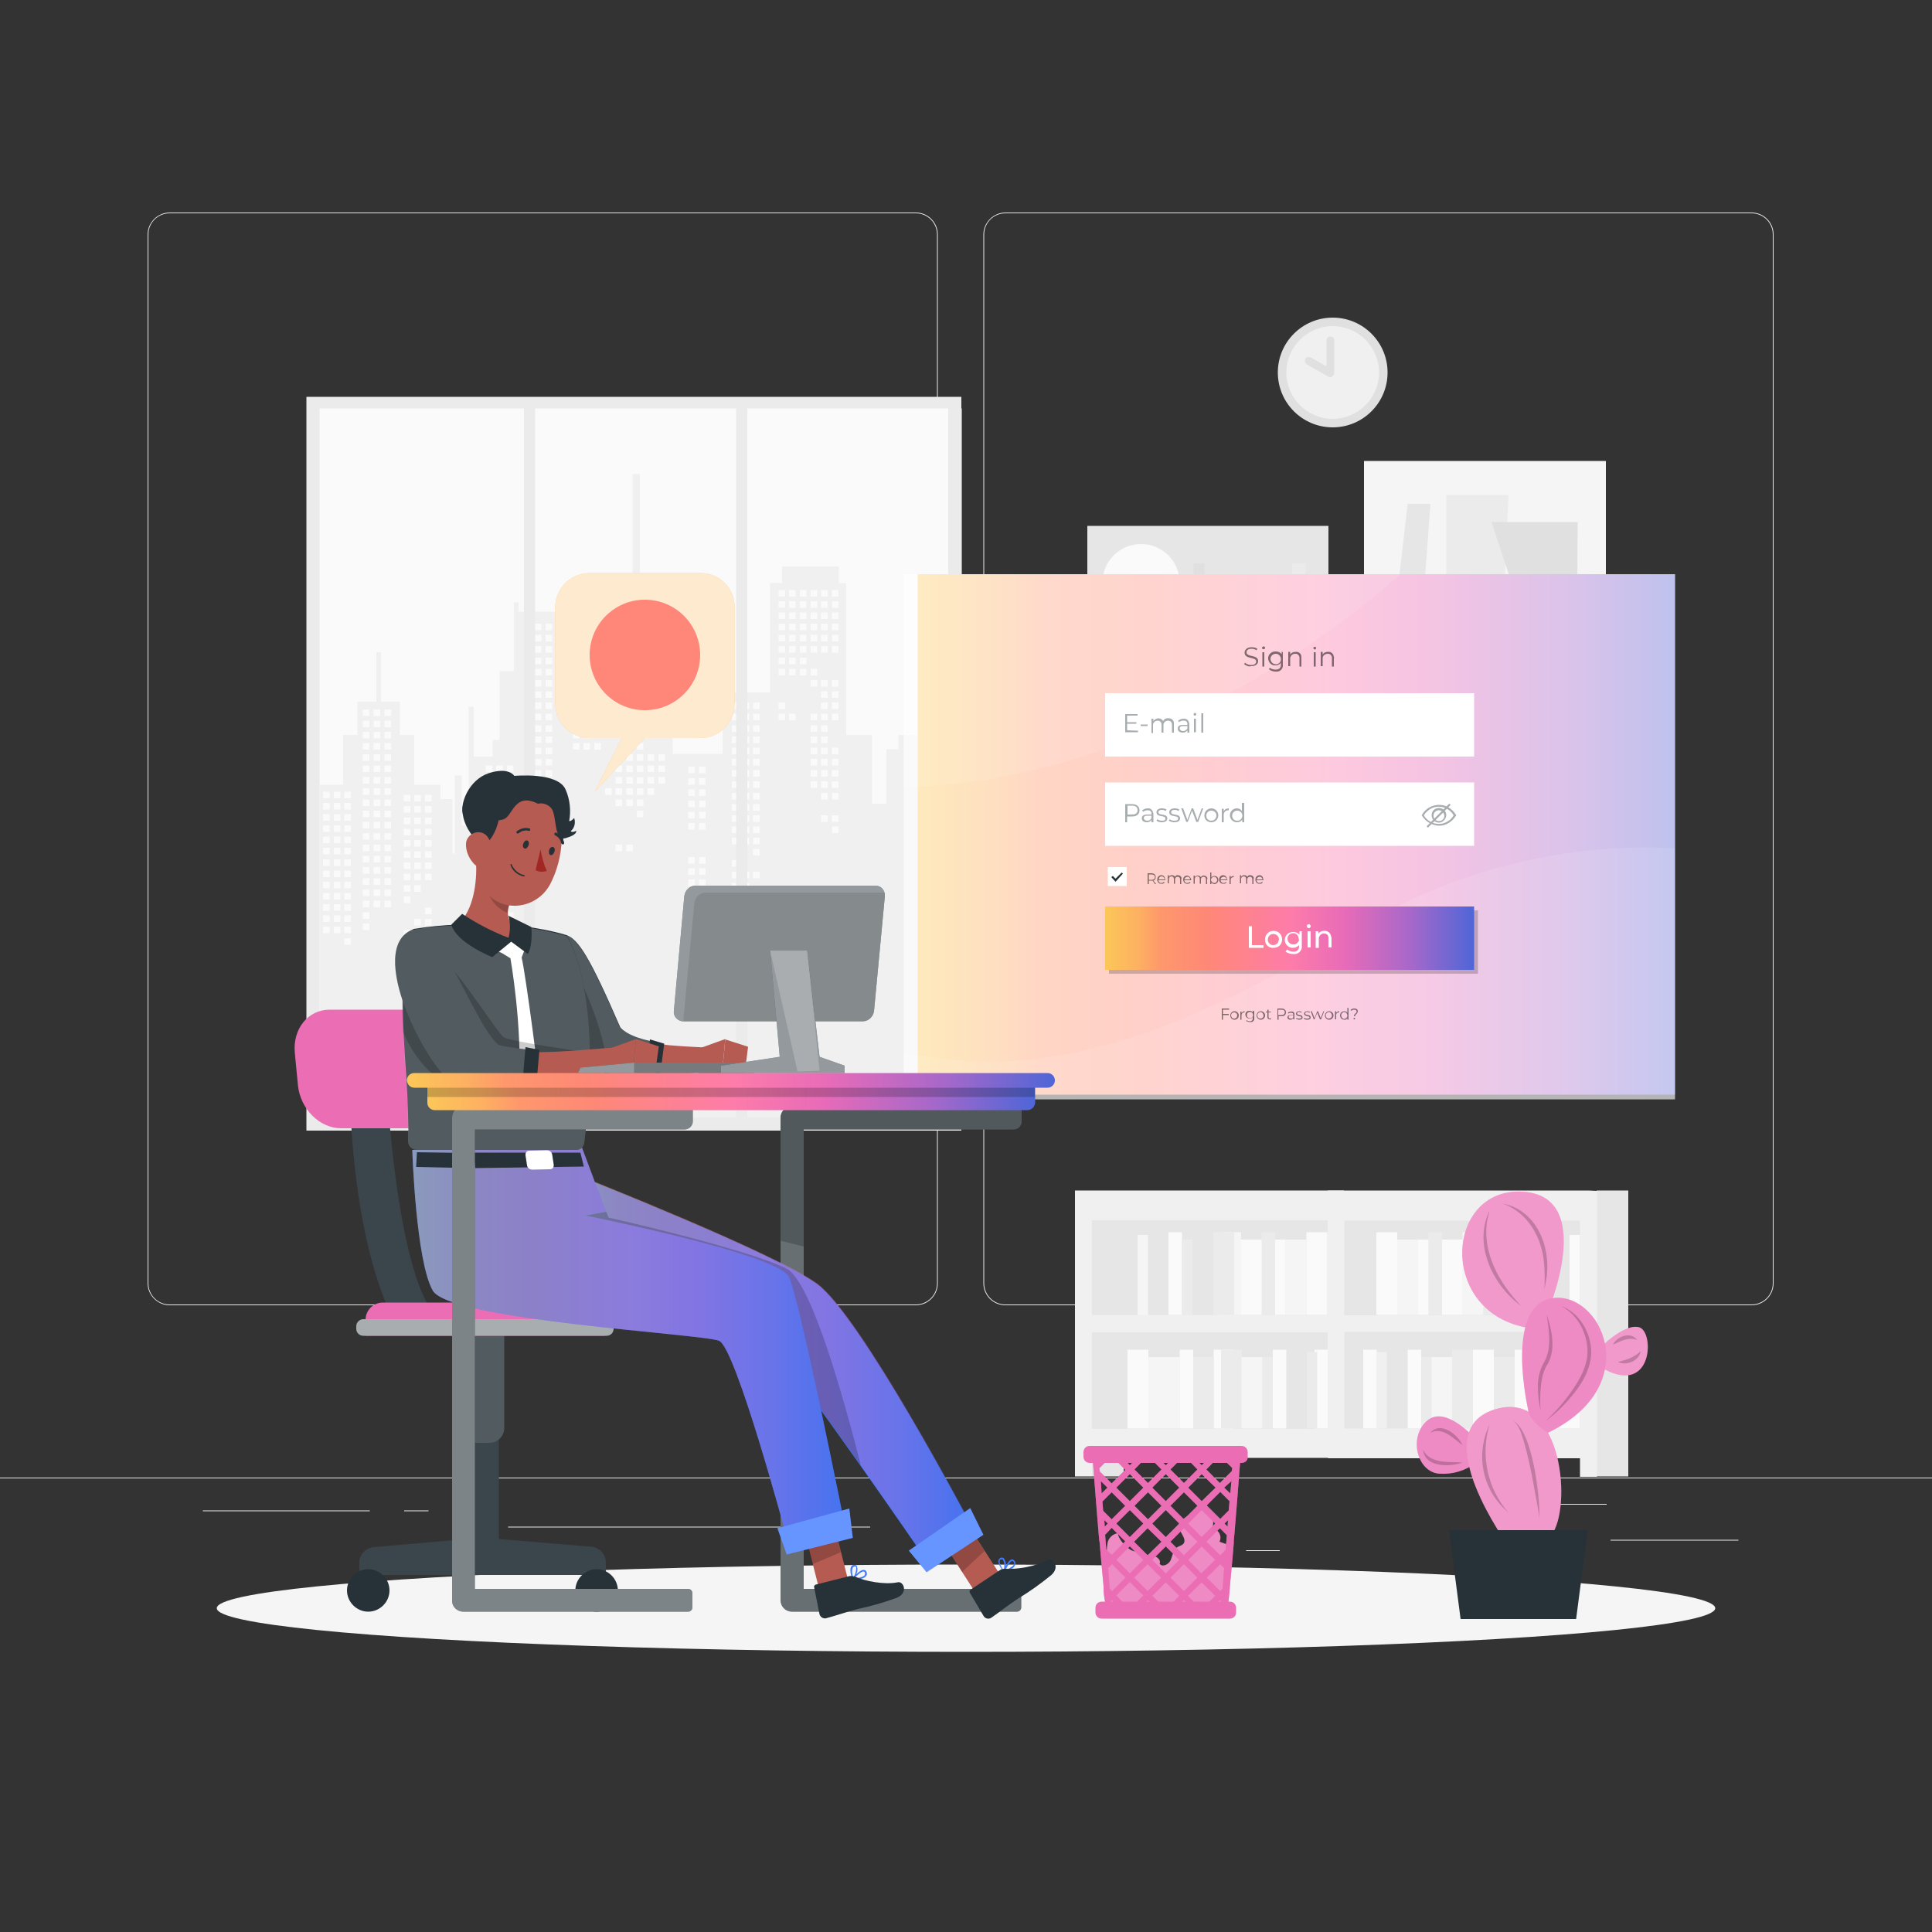 <?xml version="1.0" encoding="utf-8"?>
<!-- Generator: Adobe Illustrator 26.1.0, SVG Export Plug-In . SVG Version: 6.00 Build 0)  -->
<svg version="1.1" id="Layer_1" xmlns="http://www.w3.org/2000/svg" xmlns:xlink="http://www.w3.org/1999/xlink" x="0px" y="0px"
	 viewBox="0 0 500 500" style="enable-background:new 0 0 500 500;" xml:space="preserve">
<rect x="0" y="0" width="500" height="500" fill="#333333" stroke="none"/>
<style type="text/css">
	.st0{fill:#EBEBEB;}
	.st1{fill:#FAFAFA;}
	.st2{fill:#F0F0F0;}
	.st3{fill:#E0E0E0;}
	.st4{fill:#F5F5F5;}
	.st5{fill:#E6E6E6;}
	.st6{fill:#EB6EB5;}
	.st7{opacity:0.2;fill:#FFFFFF;enable-background:new    ;}
	.st8{opacity:0.3;fill:#FFFFFF;enable-background:new    ;}
	.st9{fill:#263238;}
	.st10{opacity:0.2;enable-background:new    ;}
	.st11{opacity:0.6;}
	.st12{fill:url(#SVGID_1_);}
	.st13{opacity:0.6;fill:#FFFFFF;enable-background:new    ;}
	.st14{opacity:0.1;fill:#FFFFFF;enable-background:new    ;}
	.st15{fill:#FFFFFF;}
	.st16{opacity:0.4;}
	.st17{opacity:0.5;}
	.st18{fill:url(#SVGID_00000129915400761508481230000018314779978658671291_);}
	.st19{fill:#FDB75F;}
	.st20{opacity:0.7;fill:#FFFFFF;enable-background:new    ;}
	.st21{fill:#FE877A;}
	.st22{opacity:0.3;}
	.st23{fill:#B65B52;}
	.st24{fill:#B55B52;}
	.st25{fill:#407BFF;}
	.st26{opacity:0.4;fill:url(#SVGID_00000114042180337787558490000004595667813519870119_);enable-background:new    ;}
	.st27{opacity:0.4;fill:url(#SVGID_00000147942371968358634730000015258142005452187012_);enable-background:new    ;}
	.st28{fill:#A02724;}
	.st29{opacity:0.5;fill:#FFFFFF;enable-background:new    ;}
	.st30{opacity:0.1;enable-background:new    ;}
	.st31{fill:url(#SVGID_00000051373090359809654680000014473432675168773792_);}
	.st32{fill:url(#SVGID_00000057149742262324267880000002735964643865459616_);}
</style>
<g id="freepik--background-complete--inject-33">
	<rect y="382.4" class="st0" width="500" height="0.2"/>
	<rect x="416.8" y="398.5" class="st0" width="33.1" height="0.2"/>
	<rect x="322.5" y="401.2" class="st0" width="8.7" height="0.2"/>
	<rect x="396.6" y="389.2" class="st0" width="19.2" height="0.2"/>
	<rect x="52.5" y="390.9" class="st0" width="43.2" height="0.2"/>
	<rect x="104.6" y="390.9" class="st0" width="6.3" height="0.2"/>
	<rect x="131.5" y="395.1" class="st0" width="93.7" height="0.2"/>
	<path class="st0" d="M237,337.8H43.9c-3.1,0-5.7-2.6-5.7-5.7V60.7c0-3.1,2.6-5.7,5.7-5.7H237c3.2,0,5.7,2.6,5.7,5.7c0,0,0,0,0,0
		v271.4C242.7,335.2,240.2,337.8,237,337.8z M43.9,55.2c-3,0-5.5,2.4-5.5,5.5v271.4c0,3,2.4,5.5,5.5,5.5H237c3,0,5.5-2.4,5.5-5.5
		V60.7c0-3-2.4-5.5-5.5-5.5H43.9z"/>
	<path class="st0" d="M453.3,337.8H260.2c-3.2,0-5.7-2.6-5.7-5.7V60.7c0-3.1,2.6-5.7,5.7-5.7h193.1c3.1,0,5.7,2.5,5.7,5.7v271.4
		C459,335.2,456.5,337.8,453.3,337.8z M260.2,55.2c-3,0-5.5,2.4-5.5,5.5v271.4c0,3,2.4,5.5,5.5,5.5h193.1c3,0,5.5-2.4,5.5-5.5V60.7
		c0-3-2.4-5.5-5.5-5.5H260.2z"/>
	<rect x="79.3" y="102.7" class="st0" width="169.5" height="189.9"/>
	<rect x="82.7" y="105.7" class="st1" width="166.2" height="183.5"/>
	<polygon class="st2" points="88.8,203.1 88.8,190.2 92.5,190.2 92.5,181.6 97.4,181.6 97.4,168.8 98.6,168.8 98.6,181.6 
		103.5,181.6 103.5,190.2 107.2,190.2 107.2,203.1 114,203.1 114,206.8 117.1,206.8 117.1,220.9 117.7,220.9 117.7,200.7 
		119.5,200.7 119.5,213.6 121.3,213.6 121.3,182.9 122.6,182.9 122.6,195.8 127.5,195.8 127.5,191.5 129.3,191.5 129.3,173.7 
		133,173.7 133,155.9 134.2,155.9 134.2,158.3 159.4,158.3 159.4,150.9 163.7,150.9 163.7,122.7 165.6,122.7 165.6,150.9 
		171.7,150.9 171.7,158.3 174.1,158.3 174.1,195.1 187,195.1 187,184.1 182.7,184.1 182.7,182.3 187,182.3 187,179.2 199.3,179.2 
		199.3,150.9 202.4,150.9 202.4,146.6 217.1,146.6 217.1,150.9 219,150.9 219,190.2 225.7,190.2 225.7,208 229.4,208 229.4,193.9 
		232.5,193.9 232.5,190.2 239.2,190.2 239.2,177.3 242.9,177.3 242.9,168.8 247.2,168.8 247.2,155.9 248.9,155.9 248.9,289.2 
		82.7,289.2 82.7,203.1 	"/>
	<rect x="148.3" y="160.2" class="st1" width="1.7" height="1.7"/>
	<rect x="148.3" y="163.1" class="st1" width="1.7" height="1.7"/>
	<rect x="148.3" y="174.8" class="st1" width="1.7" height="1.7"/>
	<rect x="148.3" y="177.7" class="st1" width="1.7" height="1.7"/>
	<rect x="148.3" y="180.6" class="st1" width="1.7" height="1.7"/>
	<rect x="148.3" y="189.4" class="st1" width="1.7" height="1.7"/>
	<rect x="148.3" y="192.3" class="st1" width="1.7" height="1.7"/>
	<rect x="151" y="171.9" class="st1" width="1.7" height="1.7"/>
	<rect x="151" y="174.8" class="st1" width="1.7" height="1.7"/>
	<rect x="151" y="177.7" class="st1" width="1.7" height="1.7"/>
	<rect x="151" y="180.6" class="st1" width="1.7" height="1.7"/>
	<rect x="151" y="183.6" class="st1" width="1.7" height="1.7"/>
	<rect x="151" y="189.4" class="st1" width="1.7" height="1.7"/>
	<rect x="151" y="192.3" class="st1" width="1.7" height="1.7"/>
	<rect x="153.8" y="160.2" class="st1" width="1.7" height="1.7"/>
	<rect x="153.8" y="163.1" class="st1" width="1.7" height="1.7"/>
	<rect x="153.8" y="166.1" class="st1" width="1.7" height="1.7"/>
	<rect x="153.8" y="169" class="st1" width="1.7" height="1.7"/>
	<rect x="153.8" y="171.9" class="st1" width="1.7" height="1.7"/>
	<rect x="153.8" y="174.8" class="st1" width="1.7" height="1.7"/>
	<rect x="153.8" y="177.7" class="st1" width="1.7" height="1.7"/>
	<rect x="153.8" y="180.6" class="st1" width="1.7" height="1.7"/>
	<rect x="153.8" y="183.6" class="st1" width="1.7" height="1.7"/>
	<rect x="153.8" y="186.5" class="st1" width="1.7" height="1.7"/>
	<rect x="153.8" y="192.3" class="st1" width="1.7" height="1.7"/>
	<rect x="156.6" y="160.2" class="st1" width="1.7" height="1.7"/>
	<rect x="156.6" y="163.1" class="st1" width="1.7" height="1.7"/>
	<rect x="156.6" y="166.1" class="st1" width="1.7" height="1.7"/>
	<rect x="156.6" y="169" class="st1" width="1.7" height="1.7"/>
	<rect x="156.6" y="171.9" class="st1" width="1.7" height="1.7"/>
	<rect x="156.6" y="174.8" class="st1" width="1.7" height="1.7"/>
	<rect x="156.6" y="177.7" class="st1" width="1.7" height="1.7"/>
	<rect x="156.6" y="204" class="st1" width="1.7" height="1.7"/>
	<rect x="159.3" y="160.2" class="st1" width="1.7" height="1.7"/>
	<rect x="159.3" y="163.1" class="st1" width="1.7" height="1.7"/>
	<rect x="159.3" y="166.1" class="st1" width="1.7" height="1.7"/>
	<rect x="159.3" y="169" class="st1" width="1.7" height="1.7"/>
	<rect x="159.3" y="171.9" class="st1" width="1.7" height="1.7"/>
	<rect x="159.3" y="174.8" class="st1" width="1.7" height="1.7"/>
	<rect x="159.3" y="177.7" class="st1" width="1.7" height="1.7"/>
	<rect x="159.3" y="180.6" class="st1" width="1.7" height="1.7"/>
	<rect x="159.3" y="198.1" class="st1" width="1.7" height="1.7"/>
	<rect x="159.3" y="201.1" class="st1" width="1.7" height="1.7"/>
	<rect x="159.3" y="204" class="st1" width="1.7" height="1.7"/>
	<rect x="159.3" y="206.9" class="st1" width="1.7" height="1.7"/>
	<rect x="159.3" y="218.6" class="st1" width="1.7" height="1.7"/>
	<rect x="162.1" y="160.2" class="st1" width="1.7" height="1.7"/>
	<rect x="162.1" y="163.1" class="st1" width="1.7" height="1.7"/>
	<rect x="162.1" y="166.1" class="st1" width="1.7" height="1.7"/>
	<rect x="162.1" y="169" class="st1" width="1.7" height="1.7"/>
	<rect x="162.1" y="171.9" class="st1" width="1.7" height="1.7"/>
	<rect x="162.1" y="174.8" class="st1" width="1.7" height="1.7"/>
	<rect x="162.1" y="177.7" class="st1" width="1.7" height="1.7"/>
	<rect x="162.1" y="180.6" class="st1" width="1.7" height="1.7"/>
	<rect x="162.1" y="183.6" class="st1" width="1.7" height="1.7"/>
	<rect x="162.1" y="186.5" class="st1" width="1.7" height="1.7"/>
	<rect x="162.1" y="195.2" class="st1" width="1.7" height="1.7"/>
	<rect x="162.1" y="198.1" class="st1" width="1.7" height="1.7"/>
	<rect x="162.1" y="201.1" class="st1" width="1.7" height="1.7"/>
	<rect x="162.1" y="204" class="st1" width="1.7" height="1.7"/>
	<rect x="162.1" y="206.9" class="st1" width="1.7" height="1.7"/>
	<rect x="162.1" y="218.6" class="st1" width="1.7" height="1.7"/>
	<rect x="164.8" y="160.2" class="st1" width="1.7" height="1.7"/>
	<rect x="164.8" y="163.1" class="st1" width="1.7" height="1.7"/>
	<rect x="164.8" y="166.1" class="st1" width="1.7" height="1.7"/>
	<rect x="164.8" y="169" class="st1" width="1.7" height="1.7"/>
	<rect x="164.8" y="171.9" class="st1" width="1.7" height="1.7"/>
	<rect x="164.8" y="174.8" class="st1" width="1.7" height="1.7"/>
	<rect x="164.8" y="177.7" class="st1" width="1.7" height="1.7"/>
	<rect x="164.8" y="180.6" class="st1" width="1.7" height="1.7"/>
	<rect x="164.8" y="183.6" class="st1" width="1.7" height="1.7"/>
	<rect x="164.8" y="186.5" class="st1" width="1.7" height="1.7"/>
	<rect x="164.8" y="189.4" class="st1" width="1.7" height="1.7"/>
	<rect x="164.8" y="192.3" class="st1" width="1.7" height="1.7"/>
	<rect x="164.8" y="195.2" class="st1" width="1.7" height="1.7"/>
	<rect x="164.8" y="198.1" class="st1" width="1.7" height="1.7"/>
	<rect x="164.8" y="201.1" class="st1" width="1.7" height="1.7"/>
	<rect x="164.8" y="204" class="st1" width="1.7" height="1.7"/>
	<rect x="164.8" y="206.9" class="st1" width="1.7" height="1.7"/>
	<rect x="164.8" y="209.8" class="st1" width="1.7" height="1.7"/>
	<rect x="167.6" y="160.2" class="st1" width="1.7" height="1.7"/>
	<rect x="167.6" y="163.1" class="st1" width="1.7" height="1.7"/>
	<rect x="167.6" y="166.1" class="st1" width="1.7" height="1.7"/>
	<rect x="167.6" y="169" class="st1" width="1.7" height="1.7"/>
	<rect x="167.6" y="171.9" class="st1" width="1.7" height="1.7"/>
	<rect x="167.6" y="174.8" class="st1" width="1.7" height="1.7"/>
	<rect x="167.6" y="177.7" class="st1" width="1.7" height="1.7"/>
	<rect x="167.6" y="180.6" class="st1" width="1.7" height="1.7"/>
	<rect x="167.6" y="183.6" class="st1" width="1.7" height="1.7"/>
	<rect x="167.6" y="186.5" class="st1" width="1.7" height="1.7"/>
	<rect x="167.6" y="195.2" class="st1" width="1.7" height="1.7"/>
	<rect x="167.6" y="198.1" class="st1" width="1.7" height="1.7"/>
	<rect x="167.6" y="201.1" class="st1" width="1.7" height="1.7"/>
	<rect x="167.6" y="204" class="st1" width="1.7" height="1.7"/>
	<rect x="170.4" y="160.2" class="st1" width="1.7" height="1.7"/>
	<rect x="170.4" y="163.1" class="st1" width="1.7" height="1.7"/>
	<rect x="170.4" y="166.1" class="st1" width="1.7" height="1.7"/>
	<rect x="170.4" y="169" class="st1" width="1.7" height="1.7"/>
	<rect x="170.4" y="171.9" class="st1" width="1.7" height="1.7"/>
	<rect x="170.4" y="174.8" class="st1" width="1.7" height="1.7"/>
	<rect x="170.4" y="177.7" class="st1" width="1.7" height="1.7"/>
	<rect x="170.4" y="180.6" class="st1" width="1.7" height="1.7"/>
	<rect x="170.4" y="183.6" class="st1" width="1.7" height="1.7"/>
	<rect x="170.4" y="186.5" class="st1" width="1.7" height="1.7"/>
	<rect x="170.4" y="195.2" class="st1" width="1.7" height="1.7"/>
	<rect x="170.4" y="198.1" class="st1" width="1.7" height="1.7"/>
	<rect x="170.4" y="201.1" class="st1" width="1.7" height="1.7"/>
	<rect x="201.5" y="152.7" class="st1" width="1.7" height="1.7"/>
	<rect x="201.5" y="155.6" class="st1" width="1.7" height="1.7"/>
	<rect x="201.5" y="158.5" class="st1" width="1.7" height="1.7"/>
	<rect x="201.5" y="161.4" class="st1" width="1.7" height="1.7"/>
	<rect x="201.5" y="164.3" class="st1" width="1.7" height="1.7"/>
	<rect x="201.5" y="167.2" class="st1" width="1.7" height="1.7"/>
	<rect x="201.5" y="170.2" class="st1" width="1.7" height="1.7"/>
	<rect x="201.5" y="173.1" class="st1" width="1.7" height="1.7"/>
	<rect x="201.5" y="181.8" class="st1" width="1.7" height="1.7"/>
	<rect x="201.5" y="184.7" class="st1" width="1.7" height="1.7"/>
	<rect x="204.2" y="152.7" class="st1" width="1.7" height="1.7"/>
	<rect x="204.2" y="155.6" class="st1" width="1.7" height="1.7"/>
	<rect x="204.2" y="158.5" class="st1" width="1.7" height="1.7"/>
	<rect x="204.2" y="161.4" class="st1" width="1.7" height="1.7"/>
	<rect x="204.2" y="164.3" class="st1" width="1.7" height="1.7"/>
	<rect x="204.2" y="167.2" class="st1" width="1.7" height="1.7"/>
	<rect x="204.2" y="170.2" class="st1" width="1.7" height="1.7"/>
	<rect x="204.2" y="173.1" class="st1" width="1.7" height="1.7"/>
	<rect x="204.2" y="184.7" class="st1" width="1.7" height="1.7"/>
	<rect x="207" y="152.7" class="st1" width="1.7" height="1.7"/>
	<rect x="207" y="155.6" class="st1" width="1.7" height="1.7"/>
	<rect x="207" y="158.5" class="st1" width="1.7" height="1.7"/>
	<rect x="207" y="161.4" class="st1" width="1.7" height="1.7"/>
	<rect x="207" y="164.3" class="st1" width="1.7" height="1.7"/>
	<rect x="207" y="167.2" class="st1" width="1.7" height="1.7"/>
	<rect x="207" y="170.2" class="st1" width="1.7" height="1.7"/>
	<rect x="207" y="173.1" class="st1" width="1.7" height="1.7"/>
	<rect x="209.8" y="152.7" class="st1" width="1.7" height="1.7"/>
	<rect x="209.8" y="155.6" class="st1" width="1.7" height="1.7"/>
	<rect x="209.8" y="158.5" class="st1" width="1.7" height="1.7"/>
	<rect x="209.8" y="161.4" class="st1" width="1.7" height="1.7"/>
	<rect x="209.8" y="164.3" class="st1" width="1.7" height="1.7"/>
	<rect x="209.8" y="167.2" class="st1" width="1.7" height="1.7"/>
	<rect x="209.8" y="173.1" class="st1" width="1.7" height="1.7"/>
	<rect x="209.8" y="176" class="st1" width="1.7" height="1.7"/>
	<rect x="209.8" y="184.7" class="st1" width="1.7" height="1.7"/>
	<rect x="209.8" y="187.7" class="st1" width="1.7" height="1.7"/>
	<rect x="209.8" y="190.6" class="st1" width="1.7" height="1.7"/>
	<rect x="209.8" y="193.5" class="st1" width="1.7" height="1.7"/>
	<rect x="209.8" y="196.4" class="st1" width="1.7" height="1.7"/>
	<rect x="209.8" y="199.3" class="st1" width="1.7" height="1.7"/>
	<rect x="209.8" y="202.2" class="st1" width="1.7" height="1.7"/>
	<rect x="212.5" y="152.7" class="st1" width="1.7" height="1.7"/>
	<rect x="212.5" y="155.6" class="st1" width="1.7" height="1.7"/>
	<rect x="212.5" y="158.5" class="st1" width="1.7" height="1.7"/>
	<rect x="212.5" y="161.4" class="st1" width="1.7" height="1.7"/>
	<rect x="212.5" y="164.3" class="st1" width="1.7" height="1.7"/>
	<rect x="212.5" y="167.2" class="st1" width="1.7" height="1.7"/>
	<rect x="212.5" y="176" class="st1" width="1.7" height="1.7"/>
	<rect x="212.5" y="178.9" class="st1" width="1.7" height="1.7"/>
	<rect x="212.5" y="181.8" class="st1" width="1.7" height="1.7"/>
	<rect x="212.5" y="184.7" class="st1" width="1.7" height="1.7"/>
	<rect x="212.5" y="187.7" class="st1" width="1.7" height="1.7"/>
	<rect x="212.5" y="190.6" class="st1" width="1.7" height="1.7"/>
	<rect x="212.5" y="193.5" class="st1" width="1.7" height="1.7"/>
	<rect x="212.5" y="196.4" class="st1" width="1.7" height="1.7"/>
	<rect x="212.5" y="199.3" class="st1" width="1.7" height="1.7"/>
	<rect x="212.5" y="202.2" class="st1" width="1.7" height="1.7"/>
	<rect x="212.5" y="205.2" class="st1" width="1.7" height="1.7"/>
	<rect x="212.5" y="211" class="st1" width="1.7" height="1.7"/>
	<rect x="215.3" y="152.7" class="st1" width="1.7" height="1.7"/>
	<rect x="215.3" y="155.6" class="st1" width="1.7" height="1.7"/>
	<rect x="215.3" y="158.5" class="st1" width="1.7" height="1.7"/>
	<rect x="215.3" y="161.4" class="st1" width="1.7" height="1.7"/>
	<rect x="215.3" y="164.3" class="st1" width="1.7" height="1.7"/>
	<rect x="215.3" y="167.2" class="st1" width="1.7" height="1.7"/>
	<rect x="215.3" y="176" class="st1" width="1.7" height="1.7"/>
	<rect x="215.3" y="178.9" class="st1" width="1.7" height="1.7"/>
	<rect x="215.3" y="181.8" class="st1" width="1.7" height="1.7"/>
	<rect x="215.3" y="184.7" class="st1" width="1.7" height="1.7"/>
	<rect x="215.3" y="193.5" class="st1" width="1.7" height="1.7"/>
	<rect x="215.3" y="196.4" class="st1" width="1.7" height="1.7"/>
	<rect x="215.3" y="199.3" class="st1" width="1.7" height="1.7"/>
	<rect x="215.3" y="202.2" class="st1" width="1.7" height="1.7"/>
	<rect x="215.3" y="205.2" class="st1" width="1.7" height="1.7"/>
	<rect x="215.3" y="211" class="st1" width="1.7" height="1.7"/>
	<rect x="215.3" y="213.9" class="st1" width="1.7" height="1.7"/>
	<rect x="240.4" y="179.8" class="st1" width="1.7" height="1.7"/>
	<rect x="240.4" y="182.7" class="st1" width="1.7" height="1.7"/>
	<rect x="240.4" y="185.6" class="st1" width="1.7" height="1.7"/>
	<rect x="240.4" y="188.5" class="st1" width="1.7" height="1.7"/>
	<rect x="240.4" y="191.4" class="st1" width="1.7" height="1.7"/>
	<rect x="240.4" y="194.4" class="st1" width="1.7" height="1.7"/>
	<rect x="240.4" y="197.3" class="st1" width="1.7" height="1.7"/>
	<rect x="240.4" y="206" class="st1" width="1.7" height="1.7"/>
	<rect x="240.4" y="208.9" class="st1" width="1.7" height="1.7"/>
	<rect x="240.4" y="211.9" class="st1" width="1.7" height="1.7"/>
	<rect x="243.1" y="179.8" class="st1" width="1.7" height="1.7"/>
	<rect x="243.1" y="182.7" class="st1" width="1.7" height="1.7"/>
	<rect x="243.1" y="185.6" class="st1" width="1.7" height="1.7"/>
	<rect x="243.1" y="188.5" class="st1" width="1.7" height="1.7"/>
	<rect x="243.1" y="191.4" class="st1" width="1.7" height="1.7"/>
	<rect x="243.1" y="194.4" class="st1" width="1.7" height="1.7"/>
	<rect x="243.1" y="197.3" class="st1" width="1.7" height="1.7"/>
	<rect x="245.9" y="179.8" class="st1" width="2.5" height="1.7"/>
	<rect x="245.9" y="182.7" class="st1" width="2.5" height="1.7"/>
	<rect x="245.9" y="185.6" class="st1" width="2.5" height="1.7"/>
	<rect x="245.9" y="188.5" class="st1" width="2.5" height="1.7"/>
	<rect x="245.9" y="191.4" class="st1" width="2.5" height="1.7"/>
	<rect x="245.9" y="194.4" class="st1" width="2.5" height="1.7"/>
	<rect x="245.9" y="197.3" class="st1" width="2.5" height="1.7"/>
	<rect x="93.9" y="183.6" class="st1" width="1.7" height="1.7"/>
	<rect x="93.9" y="186.5" class="st1" width="1.7" height="1.7"/>
	<rect x="93.9" y="189.4" class="st1" width="1.7" height="1.7"/>
	<rect x="93.9" y="192.3" class="st1" width="1.7" height="1.7"/>
	<rect x="93.9" y="195.2" class="st1" width="1.7" height="1.7"/>
	<rect x="93.9" y="198.1" class="st1" width="1.7" height="1.7"/>
	<rect x="93.9" y="201.1" class="st1" width="1.7" height="1.7"/>
	<rect x="93.9" y="204" class="st1" width="1.7" height="1.7"/>
	<rect x="93.9" y="206.9" class="st1" width="1.7" height="1.7"/>
	<rect x="93.9" y="209.8" class="st1" width="1.7" height="1.7"/>
	<rect x="93.9" y="212.7" class="st1" width="1.7" height="1.7"/>
	<rect x="93.9" y="215.6" class="st1" width="1.7" height="1.7"/>
	<rect x="93.9" y="218.6" class="st1" width="1.7" height="1.7"/>
	<rect x="93.9" y="221.5" class="st1" width="1.7" height="1.7"/>
	<rect x="93.9" y="224.4" class="st1" width="1.7" height="1.7"/>
	<rect x="93.9" y="227.3" class="st1" width="1.7" height="1.7"/>
	<rect x="93.9" y="230.2" class="st1" width="1.7" height="1.7"/>
	<rect x="93.9" y="233.1" class="st1" width="1.7" height="1.7"/>
	<rect x="93.9" y="236.1" class="st1" width="1.7" height="1.7"/>
	<rect x="93.9" y="239" class="st1" width="1.7" height="1.7"/>
	<rect x="96.7" y="183.6" class="st1" width="1.7" height="1.7"/>
	<rect x="96.7" y="186.5" class="st1" width="1.7" height="1.7"/>
	<rect x="96.7" y="189.4" class="st1" width="1.7" height="1.7"/>
	<rect x="96.7" y="192.3" class="st1" width="1.7" height="1.7"/>
	<rect x="96.7" y="195.2" class="st1" width="1.7" height="1.7"/>
	<rect x="96.7" y="198.1" class="st1" width="1.7" height="1.7"/>
	<rect x="96.7" y="201.1" class="st1" width="1.7" height="1.7"/>
	<rect x="96.7" y="204" class="st1" width="1.7" height="1.7"/>
	<rect x="96.7" y="206.9" class="st1" width="1.7" height="1.7"/>
	<rect x="96.7" y="209.8" class="st1" width="1.7" height="1.7"/>
	<rect x="96.7" y="212.7" class="st1" width="1.7" height="1.7"/>
	<rect x="96.7" y="215.6" class="st1" width="1.7" height="1.7"/>
	<rect x="96.7" y="218.6" class="st1" width="1.7" height="1.7"/>
	<rect x="96.7" y="221.5" class="st1" width="1.7" height="1.7"/>
	<rect x="96.7" y="224.4" class="st1" width="1.7" height="1.7"/>
	<rect x="96.7" y="227.3" class="st1" width="1.7" height="1.7"/>
	<rect x="96.7" y="230.2" class="st1" width="1.7" height="1.7"/>
	<rect x="96.7" y="233.1" class="st1" width="1.7" height="1.7"/>
	<rect x="99.5" y="183.6" class="st1" width="1.7" height="1.7"/>
	<rect x="99.5" y="186.5" class="st1" width="1.7" height="1.7"/>
	<rect x="99.5" y="189.4" class="st1" width="1.7" height="1.7"/>
	<rect x="99.5" y="192.3" class="st1" width="1.7" height="1.7"/>
	<rect x="99.5" y="195.2" class="st1" width="1.7" height="1.7"/>
	<rect x="99.5" y="198.1" class="st1" width="1.7" height="1.7"/>
	<rect x="99.5" y="201.1" class="st1" width="1.7" height="1.7"/>
	<rect x="99.5" y="204" class="st1" width="1.7" height="1.7"/>
	<rect x="99.5" y="206.9" class="st1" width="1.7" height="1.7"/>
	<rect x="99.5" y="209.8" class="st1" width="1.7" height="1.7"/>
	<rect x="99.5" y="212.7" class="st1" width="1.7" height="1.7"/>
	<rect x="99.5" y="215.6" class="st1" width="1.7" height="1.7"/>
	<rect x="99.5" y="218.6" class="st1" width="1.7" height="1.7"/>
	<rect x="99.5" y="221.5" class="st1" width="1.7" height="1.7"/>
	<rect x="99.5" y="224.4" class="st1" width="1.7" height="1.7"/>
	<rect x="99.5" y="227.3" class="st1" width="1.7" height="1.7"/>
	<rect x="99.5" y="230.2" class="st1" width="1.7" height="1.7"/>
	<rect x="99.5" y="233.1" class="st1" width="1.7" height="1.7"/>
	<rect x="83.6" y="204.9" class="st1" width="1.7" height="1.7"/>
	<rect x="83.6" y="207.8" class="st1" width="1.7" height="1.7"/>
	<rect x="83.6" y="210.7" class="st1" width="1.7" height="1.7"/>
	<rect x="83.6" y="213.6" class="st1" width="1.7" height="1.7"/>
	<rect x="83.6" y="216.5" class="st1" width="1.7" height="1.7"/>
	<rect x="83.6" y="219.4" class="st1" width="1.7" height="1.7"/>
	<rect x="83.6" y="222.4" class="st1" width="1.7" height="1.7"/>
	<rect x="83.6" y="225.3" class="st1" width="1.7" height="1.7"/>
	<rect x="83.6" y="228.2" class="st1" width="1.7" height="1.7"/>
	<rect x="83.6" y="231.1" class="st1" width="1.7" height="1.7"/>
	<rect x="83.6" y="234" class="st1" width="1.7" height="1.7"/>
	<rect x="83.6" y="236.9" class="st1" width="1.7" height="1.7"/>
	<rect x="83.6" y="239.8" class="st1" width="1.7" height="1.7"/>
	<rect x="86.4" y="204.9" class="st1" width="1.7" height="1.7"/>
	<rect x="86.4" y="207.8" class="st1" width="1.7" height="1.7"/>
	<rect x="86.4" y="210.7" class="st1" width="1.7" height="1.7"/>
	<rect x="86.4" y="213.6" class="st1" width="1.7" height="1.7"/>
	<rect x="86.4" y="216.5" class="st1" width="1.7" height="1.7"/>
	<rect x="86.4" y="219.4" class="st1" width="1.7" height="1.7"/>
	<rect x="86.4" y="222.4" class="st1" width="1.7" height="1.7"/>
	<rect x="86.4" y="225.3" class="st1" width="1.7" height="1.7"/>
	<rect x="86.4" y="228.2" class="st1" width="1.7" height="1.7"/>
	<rect x="86.4" y="231.1" class="st1" width="1.7" height="1.7"/>
	<rect x="86.4" y="234" class="st1" width="1.7" height="1.7"/>
	<rect x="86.4" y="236.9" class="st1" width="1.7" height="1.7"/>
	<rect x="86.4" y="239.8" class="st1" width="1.7" height="1.7"/>
	<rect x="89.1" y="204.9" class="st1" width="1.7" height="1.7"/>
	<rect x="89.1" y="207.8" class="st1" width="1.7" height="1.7"/>
	<rect x="89.1" y="210.7" class="st1" width="1.7" height="1.7"/>
	<rect x="89.1" y="213.6" class="st1" width="1.7" height="1.7"/>
	<rect x="89.1" y="216.5" class="st1" width="1.7" height="1.7"/>
	<rect x="89.1" y="219.4" class="st1" width="1.7" height="1.7"/>
	<rect x="89.1" y="222.4" class="st1" width="1.7" height="1.7"/>
	<rect x="89.1" y="225.3" class="st1" width="1.7" height="1.7"/>
	<rect x="89.1" y="228.2" class="st1" width="1.7" height="1.7"/>
	<rect x="89.1" y="231.1" class="st1" width="1.7" height="1.7"/>
	<rect x="89.1" y="234" class="st1" width="1.7" height="1.7"/>
	<rect x="89.1" y="236.9" class="st1" width="1.7" height="1.7"/>
	<rect x="89.1" y="239.8" class="st1" width="1.7" height="1.7"/>
	<rect x="89.1" y="242.8" class="st1" width="1.7" height="1.7"/>
	<rect x="104.5" y="205.7" class="st1" width="1.7" height="1.7"/>
	<rect x="104.5" y="208.6" class="st1" width="1.7" height="1.7"/>
	<rect x="104.5" y="211.6" class="st1" width="1.7" height="1.7"/>
	<rect x="104.5" y="214.5" class="st1" width="1.7" height="1.7"/>
	<rect x="104.5" y="217.4" class="st1" width="1.7" height="1.7"/>
	<rect x="104.5" y="220.3" class="st1" width="1.7" height="1.7"/>
	<rect x="104.5" y="223.2" class="st1" width="1.7" height="1.7"/>
	<rect x="104.5" y="226.1" class="st1" width="1.7" height="1.7"/>
	<rect x="104.5" y="229.1" class="st1" width="1.7" height="1.7"/>
	<rect x="104.5" y="232" class="st1" width="1.7" height="1.7"/>
	<rect x="104.5" y="240.7" class="st1" width="1.7" height="1.7"/>
	<rect x="107.2" y="205.7" class="st1" width="1.7" height="1.7"/>
	<rect x="107.2" y="208.6" class="st1" width="1.7" height="1.7"/>
	<rect x="107.2" y="211.6" class="st1" width="1.7" height="1.7"/>
	<rect x="107.2" y="214.5" class="st1" width="1.7" height="1.7"/>
	<rect x="107.2" y="217.4" class="st1" width="1.7" height="1.7"/>
	<rect x="107.2" y="220.3" class="st1" width="1.7" height="1.7"/>
	<rect x="107.2" y="223.2" class="st1" width="1.7" height="1.7"/>
	<rect x="107.2" y="226.1" class="st1" width="1.7" height="1.7"/>
	<rect x="107.2" y="229.1" class="st1" width="1.7" height="1.7"/>
	<rect x="107.2" y="237.8" class="st1" width="1.7" height="1.7"/>
	<rect x="107.2" y="240.7" class="st1" width="1.7" height="1.7"/>
	<rect x="110" y="205.7" class="st1" width="1.7" height="1.7"/>
	<rect x="110" y="208.6" class="st1" width="1.7" height="1.7"/>
	<rect x="110" y="211.6" class="st1" width="1.7" height="1.7"/>
	<rect x="110" y="214.5" class="st1" width="1.7" height="1.7"/>
	<rect x="110" y="217.4" class="st1" width="1.7" height="1.7"/>
	<rect x="110" y="220.3" class="st1" width="1.7" height="1.7"/>
	<rect x="110" y="223.2" class="st1" width="1.7" height="1.7"/>
	<rect x="110" y="226.1" class="st1" width="1.7" height="1.7"/>
	<rect x="110" y="234.9" class="st1" width="1.7" height="1.7"/>
	<rect x="110" y="237.8" class="st1" width="1.7" height="1.7"/>
	<rect x="110" y="240.7" class="st1" width="1.7" height="1.7"/>
	<rect x="135.7" y="161.4" class="st1" width="1.7" height="1.7"/>
	<rect x="135.7" y="164.3" class="st1" width="1.7" height="1.7"/>
	<rect x="135.7" y="167.2" class="st1" width="1.7" height="1.7"/>
	<rect x="135.7" y="170.2" class="st1" width="1.7" height="1.7"/>
	<rect x="135.7" y="173.1" class="st1" width="1.7" height="1.7"/>
	<rect x="135.7" y="176" class="st1" width="1.7" height="1.7"/>
	<rect x="135.7" y="178.9" class="st1" width="1.7" height="1.7"/>
	<rect x="135.7" y="181.8" class="st1" width="1.7" height="1.7"/>
	<rect x="135.7" y="184.7" class="st1" width="1.7" height="1.7"/>
	<rect x="135.7" y="187.7" class="st1" width="1.7" height="1.7"/>
	<rect x="135.7" y="190.6" class="st1" width="1.7" height="1.7"/>
	<rect x="135.7" y="193.5" class="st1" width="1.7" height="1.7"/>
	<rect x="135.7" y="196.4" class="st1" width="1.7" height="1.7"/>
	<rect x="135.7" y="199.3" class="st1" width="1.7" height="1.7"/>
	<rect x="135.7" y="202.2" class="st1" width="1.7" height="1.7"/>
	<rect x="135.7" y="205.2" class="st1" width="1.7" height="1.7"/>
	<rect x="135.7" y="208.1" class="st1" width="1.7" height="1.7"/>
	<rect x="135.7" y="213.9" class="st1" width="1.7" height="1.7"/>
	<rect x="135.7" y="216.8" class="st1" width="1.7" height="1.7"/>
	<rect x="135.7" y="219.7" class="st1" width="1.7" height="1.7"/>
	<rect x="135.7" y="222.6" class="st1" width="1.7" height="1.7"/>
	<rect x="135.7" y="225.6" class="st1" width="1.7" height="1.7"/>
	<rect x="138.4" y="161.4" class="st1" width="1.7" height="1.7"/>
	<rect x="138.4" y="164.3" class="st1" width="1.7" height="1.7"/>
	<rect x="138.4" y="167.2" class="st1" width="1.7" height="1.7"/>
	<rect x="138.4" y="170.2" class="st1" width="1.7" height="1.7"/>
	<rect x="138.4" y="173.1" class="st1" width="1.7" height="1.7"/>
	<rect x="138.4" y="176" class="st1" width="1.7" height="1.7"/>
	<rect x="138.4" y="178.9" class="st1" width="1.7" height="1.7"/>
	<rect x="138.4" y="181.8" class="st1" width="1.7" height="1.7"/>
	<rect x="138.4" y="184.7" class="st1" width="1.7" height="1.7"/>
	<rect x="138.4" y="187.7" class="st1" width="1.7" height="1.7"/>
	<rect x="138.4" y="190.6" class="st1" width="1.7" height="1.7"/>
	<rect x="138.4" y="193.5" class="st1" width="1.7" height="1.7"/>
	<rect x="138.4" y="196.4" class="st1" width="1.7" height="1.7"/>
	<rect x="138.4" y="199.3" class="st1" width="1.7" height="1.7"/>
	<rect x="138.4" y="202.2" class="st1" width="1.7" height="1.7"/>
	<rect x="138.4" y="205.2" class="st1" width="1.7" height="1.7"/>
	<rect x="138.4" y="222.6" class="st1" width="1.7" height="1.7"/>
	<rect x="138.4" y="225.6" class="st1" width="1.7" height="1.7"/>
	<rect x="141.2" y="161.4" class="st1" width="1.7" height="1.7"/>
	<rect x="141.2" y="164.3" class="st1" width="1.7" height="1.7"/>
	<rect x="141.2" y="167.2" class="st1" width="1.7" height="1.7"/>
	<rect x="141.2" y="170.2" class="st1" width="1.7" height="1.7"/>
	<rect x="141.2" y="173.1" class="st1" width="1.7" height="1.7"/>
	<rect x="141.2" y="176" class="st1" width="1.7" height="1.7"/>
	<rect x="141.2" y="178.9" class="st1" width="1.7" height="1.7"/>
	<rect x="141.2" y="181.8" class="st1" width="1.7" height="1.7"/>
	<rect x="141.2" y="184.7" class="st1" width="1.7" height="1.7"/>
	<rect x="141.2" y="187.7" class="st1" width="1.7" height="1.7"/>
	<rect x="141.2" y="190.6" class="st1" width="1.7" height="1.7"/>
	<rect x="141.2" y="193.5" class="st1" width="1.7" height="1.7"/>
	<rect x="141.2" y="196.4" class="st1" width="1.7" height="1.7"/>
	<rect x="141.2" y="199.3" class="st1" width="1.7" height="1.7"/>
	<rect x="141.2" y="202.2" class="st1" width="1.7" height="1.7"/>
	<rect x="141.2" y="205.2" class="st1" width="1.7" height="1.7"/>
	<rect x="141.2" y="211" class="st1" width="1.7" height="1.7"/>
	<rect x="141.2" y="213.9" class="st1" width="1.7" height="1.7"/>
	<rect x="141.2" y="216.8" class="st1" width="1.7" height="1.7"/>
	<rect x="141.2" y="219.7" class="st1" width="1.7" height="1.7"/>
	<rect x="141.2" y="225.6" class="st1" width="1.7" height="1.7"/>
	<rect x="125.7" y="198.1" class="st1" width="1.7" height="1.7"/>
	<rect x="125.7" y="201.1" class="st1" width="1.7" height="1.7"/>
	<rect x="125.7" y="204" class="st1" width="1.7" height="1.7"/>
	<rect x="125.7" y="206.9" class="st1" width="1.7" height="1.7"/>
	<rect x="125.7" y="209.8" class="st1" width="1.7" height="1.7"/>
	<rect x="125.7" y="212.7" class="st1" width="1.7" height="1.7"/>
	<rect x="125.7" y="215.6" class="st1" width="1.7" height="1.7"/>
	<rect x="125.7" y="221.5" class="st1" width="1.7" height="1.7"/>
	<rect x="125.7" y="224.4" class="st1" width="1.7" height="1.7"/>
	<rect x="125.7" y="227.3" class="st1" width="1.7" height="1.7"/>
	<rect x="125.7" y="230.2" class="st1" width="1.7" height="1.7"/>
	<rect x="125.7" y="233.1" class="st1" width="1.7" height="1.7"/>
	<rect x="125.7" y="236.1" class="st1" width="1.7" height="1.7"/>
	<rect x="125.7" y="239" class="st1" width="1.7" height="1.7"/>
	<rect x="125.7" y="241.9" class="st1" width="1.7" height="1.7"/>
	<rect x="128.4" y="198.1" class="st1" width="1.7" height="1.7"/>
	<rect x="128.4" y="201.1" class="st1" width="1.7" height="1.7"/>
	<rect x="128.4" y="204" class="st1" width="1.7" height="1.7"/>
	<rect x="128.4" y="206.9" class="st1" width="1.7" height="1.7"/>
	<rect x="128.4" y="209.8" class="st1" width="1.7" height="1.7"/>
	<rect x="128.4" y="212.7" class="st1" width="1.7" height="1.7"/>
	<rect x="128.4" y="221.5" class="st1" width="1.7" height="1.7"/>
	<rect x="128.4" y="224.4" class="st1" width="1.7" height="1.7"/>
	<rect x="128.4" y="227.3" class="st1" width="1.7" height="1.7"/>
	<rect x="128.4" y="230.2" class="st1" width="1.7" height="1.7"/>
	<rect x="128.4" y="233.1" class="st1" width="1.7" height="1.7"/>
	<rect x="128.4" y="236.1" class="st1" width="1.7" height="1.7"/>
	<rect x="128.4" y="239" class="st1" width="1.7" height="1.7"/>
	<rect x="128.4" y="241.9" class="st1" width="1.7" height="1.7"/>
	<rect x="131.2" y="198.1" class="st1" width="1.7" height="1.7"/>
	<rect x="131.2" y="201.1" class="st1" width="1.7" height="1.7"/>
	<rect x="131.2" y="204" class="st1" width="1.7" height="1.7"/>
	<rect x="131.2" y="206.9" class="st1" width="1.7" height="1.7"/>
	<rect x="131.2" y="209.8" class="st1" width="1.7" height="1.7"/>
	<rect x="131.2" y="212.7" class="st1" width="1.7" height="1.7"/>
	<rect x="131.2" y="218.6" class="st1" width="1.7" height="1.7"/>
	<rect x="131.2" y="221.5" class="st1" width="1.7" height="1.7"/>
	<rect x="131.2" y="224.4" class="st1" width="1.7" height="1.7"/>
	<rect x="131.2" y="227.3" class="st1" width="1.7" height="1.7"/>
	<rect x="131.2" y="230.2" class="st1" width="1.7" height="1.7"/>
	<rect x="131.2" y="233.1" class="st1" width="1.7" height="1.7"/>
	<rect x="131.2" y="236.1" class="st1" width="1.7" height="1.7"/>
	<rect x="131.2" y="239" class="st1" width="1.7" height="1.7"/>
	<rect x="131.2" y="241.9" class="st1" width="1.7" height="1.7"/>
	<rect x="189.4" y="181.8" class="st1" width="1.7" height="1.7"/>
	<rect x="189.4" y="184.7" class="st1" width="1.7" height="1.7"/>
	<rect x="189.4" y="187.7" class="st1" width="1.7" height="1.7"/>
	<rect x="189.4" y="190.6" class="st1" width="1.7" height="1.7"/>
	<rect x="189.4" y="193.5" class="st1" width="1.7" height="1.7"/>
	<rect x="189.4" y="196.4" class="st1" width="1.7" height="1.7"/>
	<rect x="189.4" y="199.3" class="st1" width="1.7" height="1.7"/>
	<rect x="189.4" y="202.2" class="st1" width="1.7" height="1.7"/>
	<rect x="189.4" y="205.2" class="st1" width="1.7" height="1.7"/>
	<rect x="189.4" y="208.1" class="st1" width="1.7" height="1.7"/>
	<rect x="189.4" y="211" class="st1" width="1.7" height="1.7"/>
	<rect x="189.4" y="213.9" class="st1" width="1.7" height="1.7"/>
	<rect x="189.4" y="216.8" class="st1" width="1.7" height="1.7"/>
	<rect x="189.4" y="222.6" class="st1" width="1.7" height="1.7"/>
	<rect x="189.4" y="225.6" class="st1" width="1.7" height="1.7"/>
	<rect x="189.4" y="228.5" class="st1" width="1.7" height="1.7"/>
	<rect x="189.4" y="231.4" class="st1" width="1.7" height="1.7"/>
	<rect x="189.4" y="237.2" class="st1" width="1.7" height="1.7"/>
	<rect x="189.4" y="240.1" class="st1" width="1.7" height="1.7"/>
	<rect x="189.4" y="243.1" class="st1" width="1.7" height="1.7"/>
	<rect x="192.2" y="181.8" class="st1" width="1.7" height="1.7"/>
	<rect x="192.2" y="184.7" class="st1" width="1.7" height="1.7"/>
	<rect x="192.2" y="187.7" class="st1" width="1.7" height="1.7"/>
	<rect x="192.2" y="190.6" class="st1" width="1.7" height="1.7"/>
	<rect x="192.2" y="193.5" class="st1" width="1.7" height="1.7"/>
	<rect x="192.2" y="196.4" class="st1" width="1.7" height="1.7"/>
	<rect x="192.2" y="199.3" class="st1" width="1.7" height="1.7"/>
	<rect x="192.2" y="202.2" class="st1" width="1.7" height="1.7"/>
	<rect x="192.2" y="205.2" class="st1" width="1.7" height="1.7"/>
	<rect x="192.2" y="208.1" class="st1" width="1.7" height="1.7"/>
	<rect x="192.2" y="211" class="st1" width="1.7" height="1.7"/>
	<rect x="192.2" y="213.9" class="st1" width="1.7" height="1.7"/>
	<rect x="192.2" y="216.8" class="st1" width="1.7" height="1.7"/>
	<rect x="192.2" y="225.6" class="st1" width="1.7" height="1.7"/>
	<rect x="192.2" y="228.5" class="st1" width="1.7" height="1.7"/>
	<rect x="192.2" y="234.3" class="st1" width="1.7" height="1.7"/>
	<rect x="192.2" y="237.2" class="st1" width="1.7" height="1.7"/>
	<rect x="192.2" y="240.1" class="st1" width="1.7" height="1.7"/>
	<rect x="192.2" y="243.1" class="st1" width="1.7" height="1.7"/>
	<rect x="194.9" y="181.8" class="st1" width="1.7" height="1.7"/>
	<rect x="194.9" y="184.7" class="st1" width="1.7" height="1.7"/>
	<rect x="194.9" y="187.7" class="st1" width="1.7" height="1.7"/>
	<rect x="194.9" y="190.6" class="st1" width="1.7" height="1.7"/>
	<rect x="194.9" y="193.5" class="st1" width="1.7" height="1.7"/>
	<rect x="194.9" y="196.4" class="st1" width="1.7" height="1.7"/>
	<rect x="194.9" y="199.3" class="st1" width="1.7" height="1.7"/>
	<rect x="194.9" y="202.2" class="st1" width="1.7" height="1.7"/>
	<rect x="194.9" y="205.2" class="st1" width="1.7" height="1.7"/>
	<rect x="194.9" y="208.1" class="st1" width="1.7" height="1.7"/>
	<rect x="194.9" y="211" class="st1" width="1.7" height="1.7"/>
	<rect x="194.9" y="213.9" class="st1" width="1.7" height="1.7"/>
	<rect x="194.9" y="216.8" class="st1" width="1.7" height="1.7"/>
	<rect x="194.9" y="219.7" class="st1" width="1.7" height="1.7"/>
	<rect x="194.9" y="225.6" class="st1" width="1.7" height="1.7"/>
	<rect x="194.9" y="231.4" class="st1" width="1.7" height="1.7"/>
	<rect x="194.9" y="234.3" class="st1" width="1.7" height="1.7"/>
	<rect x="194.9" y="237.2" class="st1" width="1.7" height="1.7"/>
	<rect x="194.9" y="240.1" class="st1" width="1.7" height="1.7"/>
	<rect x="194.9" y="243.1" class="st1" width="1.7" height="1.7"/>
	<rect x="178.1" y="198.4" class="st1" width="1.7" height="1.7"/>
	<rect x="178.1" y="201.4" class="st1" width="1.7" height="1.7"/>
	<rect x="178.1" y="204.3" class="st1" width="1.7" height="1.7"/>
	<rect x="178.1" y="207.2" class="st1" width="1.7" height="1.7"/>
	<rect x="178.1" y="210.1" class="st1" width="1.7" height="1.7"/>
	<rect x="178.1" y="213" class="st1" width="1.7" height="1.7"/>
	<rect x="178.1" y="221.8" class="st1" width="1.7" height="1.7"/>
	<rect x="178.1" y="224.7" class="st1" width="1.7" height="1.7"/>
	<rect x="178.1" y="227.6" class="st1" width="1.7" height="1.7"/>
	<rect x="178.1" y="230.5" class="st1" width="1.7" height="1.7"/>
	<rect x="178.1" y="233.4" class="st1" width="1.7" height="1.7"/>
	<rect x="178.1" y="236.4" class="st1" width="1.7" height="1.7"/>
	<rect x="178.1" y="239.3" class="st1" width="1.7" height="1.7"/>
	<rect x="180.9" y="198.4" class="st1" width="1.7" height="1.7"/>
	<rect x="180.9" y="201.4" class="st1" width="1.7" height="1.7"/>
	<rect x="180.9" y="204.3" class="st1" width="1.7" height="1.7"/>
	<rect x="180.9" y="207.2" class="st1" width="1.7" height="1.7"/>
	<rect x="180.9" y="210.1" class="st1" width="1.7" height="1.7"/>
	<rect x="180.9" y="213" class="st1" width="1.7" height="1.7"/>
	<rect x="180.9" y="221.8" class="st1" width="1.7" height="1.7"/>
	<rect x="180.9" y="224.7" class="st1" width="1.7" height="1.7"/>
	<rect x="180.9" y="227.6" class="st1" width="1.7" height="1.7"/>
	<rect x="180.9" y="230.5" class="st1" width="1.7" height="1.7"/>
	<rect x="180.9" y="233.4" class="st1" width="1.7" height="1.7"/>
	<rect x="180.9" y="236.4" class="st1" width="1.7" height="1.7"/>
	<rect x="180.9" y="242.2" class="st1" width="1.7" height="1.7"/>
	<rect x="245.4" y="103.1" class="st0" width="3.4" height="189.5"/>
	<rect x="190.5" y="103.1" class="st0" width="2.9" height="189.5"/>
	<rect x="135.6" y="103.1" class="st0" width="2.9" height="189.5"/>
	<circle class="st3" cx="344.9" cy="96.4" r="14.2"/>
	<path class="st2" d="M356.9,96.4c0,6.6-5.4,12-12,12s-12-5.4-12-12s5.4-12,12-12S356.9,89.8,356.9,96.4z"/>
	<polyline class="st2" points="344.3,88.2 344.3,96.6 338.8,93.4 	"/>
	<path class="st3" d="M344.3,97.6c-0.2,0-0.3,0-0.5-0.1l-5.6-3.2c-0.5-0.3-0.6-0.9-0.4-1.4c0.3-0.5,0.9-0.6,1.4-0.4l4.1,2.3v-6.7
		c0-0.6,0.4-1,1-1s1,0.4,1,1v8.4c0,0.4-0.2,0.7-0.5,0.9C344.7,97.5,344.5,97.6,344.3,97.6z"/>
	<rect x="353" y="119.3" class="st4" width="62.6" height="82.7"/>
	<polygon class="st0" points="374.3,128.1 374.3,164.4 388.8,163.6 390.4,128.1 	"/>
	<polygon class="st3" points="386,135.1 408.3,135.1 408.1,166.9 396.6,167.1 	"/>
	<polygon class="st5" points="364.3,130.4 370.2,130.4 368.1,158.8 360.8,160.6 	"/>
	<rect x="281.4" y="136.1" class="st5" width="62.4" height="76"/>
	<polygon class="st3" points="295.6,193.2 328.5,161 293,155.1 	"/>
	<polygon class="st2" points="327.7,185.6 329.3,160.9 304.6,166.9 302.8,185.9 	"/>
	<circle class="st1" cx="295.3" cy="150.8" r="10"/>
	<path class="st3" d="M324.4,194.4c0-2.7,2.2-4.8,4.8-4.8c2.7,0,4.8,2.2,4.8,4.8c0,2.7-2.2,4.8-4.8,4.8l0,0
		C326.6,199.3,324.4,197.1,324.4,194.4z"/>
	<polygon class="st4" points="328.1,202.9 314.2,194.4 325.9,184.8 	"/>
	<rect x="308.9" y="145.8" class="st3" width="2.8" height="60.7"/>
	<rect x="334.4" y="145.8" class="st0" width="3.5" height="58"/>
	<rect x="287.6" y="185.9" class="st0" width="18.1" height="18.1"/>
	<rect x="345.8" y="313.4" class="st5" width="65.6" height="59.6"/>
	<rect x="413.2" y="308.1" class="st5" width="8.2" height="74"/>
	<rect x="356.2" y="318.9" class="st1" width="5.4" height="21.4"/>
	<rect x="378.5" y="318.9" class="st4" width="5.4" height="21.4"/>
	<rect x="361.6" y="320.8" class="st4" width="5.4" height="19.5"/>
	<rect x="373.1" y="320.8" class="st1" width="5.4" height="19.5"/>
	<rect x="369.7" y="318.9" class="st0" width="3.5" height="21.4"/>
	<rect x="367" y="320.8" class="st1" width="2.7" height="19.5"/>
	<rect x="383.9" y="318.9" class="st0" width="5.4" height="21.4"/>
	<rect x="389.3" y="320.8" class="st5" width="5.4" height="19.5"/>
	<rect x="400.8" y="320.8" class="st5" width="5.4" height="19.5"/>
	<rect x="397.3" y="318.9" class="st1" width="3.5" height="21.4"/>
	<rect x="394.6" y="320.8" class="st0" width="2.7" height="19.5"/>
	<rect x="406.2" y="319.6" class="st1" width="2.7" height="20.8"/>
	<rect x="403.5" y="349.3" class="st1" width="5.4" height="20.4"/>
	<rect x="381.2" y="349.3" class="st1" width="5.4" height="20.4"/>
	<rect x="398.1" y="351.2" class="st2" width="5.4" height="18.5"/>
	<rect x="386.6" y="351.2" class="st0" width="5.4" height="18.5"/>
	<rect x="392" y="349.3" class="st1" width="3.5" height="20.4"/>
	<rect x="395.4" y="351.2" class="st4" width="2.7" height="18.5"/>
	<rect x="375.8" y="349.3" class="st0" width="5.4" height="20.4"/>
	<rect x="370.4" y="351.2" class="st4" width="5.4" height="18.5"/>
	<rect x="358.9" y="351.2" class="st5" width="5.4" height="18.5"/>
	<rect x="364.3" y="349.3" class="st1" width="3.5" height="20.4"/>
	<rect x="352.8" y="349.3" class="st1" width="3.5" height="20.4"/>
	<rect x="367.8" y="351.2" class="st0" width="2.7" height="18.5"/>
	<rect x="356.2" y="349.9" class="st2" width="2.7" height="19.8"/>
	<path class="st2" d="M411.1,308.1h-67.4v69.3h65.2v4.8h4.4v-74L411.1,308.1z M408.9,369.7h-61v-25h61V369.7z M408.9,340.4h-61
		v-24.5h61V340.4z"/>
	<rect x="280.1" y="313.4" class="st5" width="65.6" height="59.6"/>
	<rect x="282.6" y="376.5" class="st5" width="8.2" height="5.6"/>
	<rect x="338.1" y="318.9" class="st1" width="5.4" height="21.4"/>
	<rect x="315.8" y="318.9" class="st4" width="5.4" height="21.4"/>
	<rect x="332.7" y="320.8" class="st4" width="5.4" height="19.5"/>
	<rect x="321.2" y="320.8" class="st1" width="5.4" height="19.5"/>
	<rect x="326.5" y="318.9" class="st0" width="3.5" height="21.4"/>
	<rect x="330" y="320.8" class="st1" width="2.7" height="19.5"/>
	<rect x="314" y="318.9" class="st0" width="5.4" height="21.4"/>
	<rect x="308.6" y="320.8" class="st5" width="5.4" height="19.5"/>
	<rect x="297" y="320.8" class="st5" width="5.4" height="19.5"/>
	<rect x="302.4" y="318.9" class="st1" width="3.5" height="21.4"/>
	<rect x="305.9" y="320.8" class="st0" width="2.7" height="19.5"/>
	<rect x="294.4" y="319.6" class="st4" width="2.7" height="20.8"/>
	<rect x="291.8" y="349.3" class="st1" width="5.4" height="20.4"/>
	<rect x="314.1" y="349.3" class="st1" width="5.4" height="20.4"/>
	<rect x="297.2" y="351.2" class="st4" width="5.4" height="18.5"/>
	<rect x="308.7" y="351.2" class="st0" width="5.4" height="18.5"/>
	<rect x="305.3" y="349.3" class="st1" width="3.5" height="20.4"/>
	<rect x="302.6" y="351.2" class="st4" width="2.7" height="18.5"/>
	<rect x="316" y="349.3" class="st0" width="5.4" height="20.4"/>
	<rect x="321.3" y="351.2" class="st4" width="5.4" height="18.5"/>
	<rect x="332.9" y="351.2" class="st5" width="5.4" height="18.5"/>
	<rect x="329.4" y="349.3" class="st1" width="3.5" height="20.4"/>
	<rect x="340.2" y="349.3" class="st1" width="3.5" height="20.4"/>
	<rect x="326.7" y="351.2" class="st0" width="2.7" height="18.5"/>
	<rect x="338.2" y="349.9" class="st0" width="2.7" height="19.8"/>
	<path class="st2" d="M278.2,308.1v74h4.4v-4.8h65.2v-69.2H278.2z M282.6,344.8h61v25h-61V344.8z M282.6,315.8h61v24.5h-61V315.8z"
		/>
</g>
<g id="freepik--Shadow--inject-33">
	<ellipse id="freepik--path--inject-33" class="st4" cx="250" cy="416.2" rx="193.9" ry="11.3"/>
</g>
<g id="freepik--Plant--inject-33">
	<path class="st6" d="M382,372.6c0,0-7.8-9.2-12.7-4.9s-2.5,13.4,3.3,13.7c3.4,0.2,6.7-0.8,9.5-2.9V372.6z"/>
	<path class="st7" d="M382,372.6c0,0-7.8-9.2-12.7-4.9s-2.5,13.4,3.3,13.7c3.4,0.2,6.7-0.8,9.5-2.9V372.6z"/>
	<path class="st6" d="M413.7,349.2c0,0,6.5-6.8,10.5-5.7s3.6,17.5-8.9,10.9L413.7,349.2z"/>
	<path class="st8" d="M413.7,349.2c0,0,6.5-6.8,10.5-5.7s3.6,17.5-8.9,10.9L413.7,349.2z"/>
	<path class="st6" d="M390.4,400.1c0,0-21.4-29.3-4-35.2s20.5,23.5,15.5,31.8S390.4,400.1,390.4,400.1z"/>
	<path class="st6" d="M400.3,340.2c0,0,13.3-30.8-6.4-31.8s-21.8,30.6,0.8,35.1L400.3,340.2z"/>
	<path class="st8" d="M390.4,400.1c0,0-21.4-29.3-4-35.2s20.5,23.5,15.5,31.8S390.4,400.1,390.4,400.1z"/>
	<path class="st8" d="M400.3,340.2c0,0,13.3-30.8-6.4-31.8s-21.8,30.6,0.8,35.1L400.3,340.2z"/>
	<path class="st6" d="M395.6,365.4c0,0-6.5-27.2,6-29.4s24.6,22.4-1,34.8C400.6,370.8,396.2,368.1,395.6,365.4z"/>
	<path class="st7" d="M395.6,365.4c0,0-6.5-27.2,6-29.4s24.6,22.4-1,34.8C400.6,370.8,396.2,368.1,395.6,365.4z"/>
	<polygon class="st9" points="375,396 410.9,396 407.9,419 378,419 	"/>
	<path class="st10" d="M393.7,338c-7.4-5.4-12.5-15.9-8.2-24.7c-0.2,0.8-0.4,1.7-0.6,2.5C383.5,324.2,388.1,332.2,393.7,338z"/>
	<path class="st10" d="M389,311.5c8.5,1.7,12.3,10.8,11.3,18.8c-0.2,1.1-0.4,2.2-0.6,3.4c0.1-2.2,0.1-4.5-0.1-6.7
		C399.1,320.4,395.5,313.9,389,311.5z"/>
	<path class="st10" d="M404,338c4.8,1.7,7.8,7,7.8,11.9c0,4.3-2.4,8.3-5.1,11.5c-2,2.4-4.2,4.5-6.6,6.3c2.2-2.1,4.2-4.3,6-6.8
		c2.2-3,4.2-6.2,4.7-10C411.2,345.9,408.7,340.4,404,338L404,338z"/>
	<path class="st10" d="M400.3,340.2c1.3,4,2.4,8.8,0.3,12.7c-1.7,2.5-1.9,5.9-2,8.9c0,1.1,0,2.1,0.1,3.2c-0.5-2.1-0.7-4.2-0.7-6.4
		c0-2.2,0.6-4.4,1.7-6.2C401.7,348.7,400.8,344.1,400.3,340.2L400.3,340.2z"/>
	<path class="st10" d="M391.6,367.7c5,2.6,7,19.8,6.8,25.3c-0.1-1.1-0.3-2.2-0.5-3.3c-1-5.4-1.9-10.9-3.4-16.2
		C393.8,371.5,393.4,369,391.6,367.7z"/>
	<path class="st10" d="M385.5,368.6c-2.4,8-0.6,16.6,4.9,22.9c-0.8-0.7-1.5-1.4-2.2-2.2C383.2,383.6,382.2,375.5,385.5,368.6z"/>
	<path class="st10" d="M418.7,352.5c2.3-0.6,4.2-1.2,5.9-2.8C424.2,352.2,421,353.5,418.7,352.5z"/>
	<path class="st10" d="M417.4,348c1.1-2.2,4.7-3.5,6.3-1.2C421.5,345.9,419.4,347.1,417.4,348z"/>
	<path class="st10" d="M378.5,374c-2.5-1.8-5.1-4.8-8.3-3.2C372.8,367.7,377.2,371.2,378.5,374z"/>
	<path class="st10" d="M378.5,378.5c-3.3,1.2-9.8,1.3-10.2-3.3C370.2,379,375,378.2,378.5,378.5z"/>
</g>
<g id="freepik--trash-bin--inject-33">
	<path class="st6" d="M315.6,399c0.6-1.2,0.1-2.6-1.1-3.2c-0.3-0.1-0.5-0.2-0.8-0.2c0.7-2,0-4.3-1.6-5.6c-0.2-0.2-0.4-0.3-0.7-0.3
		c-0.3,0-0.5,0.1-0.8,0.3l-4.5,3.2c-0.4,0.2-0.7,0.5-0.9,0.9c-0.9,1.8,2.4,4.1,1,5.5c-0.4,0.4-1,0.5-1.5,0.8
		c-1.1,0.7-1.2,2.1-1.7,3.3s-2.2,2-2.9,1c0.5-1.1-1-2.1-2.2-2.2s-2.5-0.2-3.1-1.3c-1.7,1.5-5.5-2.7-5.5-4.4
		c-1.4,0.2-2.5,1.3-2.7,2.7c-0.2,1.4-0.2,2.8-0.1,4.2c0,2.7-0.9,5.4-0.9,8.1c0,2.1,0.9,4.5,2.8,5.3c1,0.3,2,0.5,3,0.4l22.1-0.1
		c0.5,0,1.1,0,1.6-0.3c1-0.5,1.2-1.8,1.3-3c0.4-4.8,0.8-9.6,1.2-14.4L315.6,399z"/>
	<path class="st7" d="M315.6,399c0.6-1.2,0.1-2.6-1.1-3.2c-0.3-0.1-0.5-0.2-0.8-0.2c0.7-2,0-4.3-1.6-5.6c-0.2-0.2-0.4-0.3-0.7-0.3
		c-0.3,0-0.5,0.1-0.8,0.3l-4.5,3.2c-0.4,0.2-0.7,0.5-0.9,0.9c-0.9,1.8,2.4,4.1,1,5.5c-0.4,0.4-1,0.5-1.5,0.8
		c-1.1,0.7-1.2,2.1-1.7,3.3s-2.2,2-2.9,1c0.5-1.1-1-2.1-2.2-2.2s-2.5-0.2-3.1-1.3c-1.7,1.5-5.5-2.7-5.5-4.4
		c-1.4,0.2-2.5,1.3-2.7,2.7c-0.2,1.4-0.2,2.8-0.1,4.2c0,2.7-0.9,5.4-0.9,8.1c0,2.1,0.9,4.5,2.8,5.3c1,0.3,2,0.5,3,0.4l22.1-0.1
		c0.5,0,1.1,0,1.6-0.3c1-0.5,1.2-1.8,1.3-3c0.4-4.8,0.8-9.6,1.2-14.4L315.6,399z"/>
	<path class="st6" d="M317,375.6h-34.4l0.3,3.5l0.2,2.5l0.5,6.4l0.3,3.7l0.4,4.9l0.2,2.1l0.1,0.6l0.2,2.5l0.3,3.4l0.2,2.1l0.2,2.1
		l0.2,2.5l0.2,1.9l0.2,2.1l0.1,0.9h31.5l0.1-0.9l0.2-2.1l0.2-1.9l0.2-2.5l0.2-2.1l0.2-2.1l0.3-3.4l0.2-2.5l0-0.6l0.2-2.1l0.4-4.9
		l0.3-3.7l0.5-6.5l0.2-2.5l0.3-3.5L317,375.6z M319.1,377.8L319.1,377.8l-0.7-0.7h0.7L319.1,377.8z M318.9,379.9l-0.1,0.8l-3.1,3.1
		l-3.5-3.5l3.1-3.2h0.7L318.9,379.9z M318,390.9l-2.2,2.2l-3.5-3.5l3.5-3.5l2.4,2.4L318,390.9z M285.3,388.6L285.3,388.6l2.4-2.4
		l3.5,3.5l-3.5,3.5l-2.2-2.2L285.3,388.6z M314.6,385l-3.6,3.5l-3.5-3.5l3.5-3.5L314.6,385z M309,377.2h4l-2,2L309,377.2z
		 M309.9,389.7l-3.5,3.5l-3.5-3.5l3.5-3.5L309.9,389.7z M298.2,394.3l3.5-3.5l3.5,3.5l-3.5,3.5L298.2,394.3z M300.6,399l-3.6,3.5
		l-3.5-3.5l3.5-3.5L300.6,399z M306.4,395.5l3.5,3.5l-3.5,3.5l-3.5-3.5L306.4,395.5z M301.7,388.5l-3.5-3.5l3.5-3.5l3.5,3.5
		L301.7,388.5z M300.6,389.7l-3.5,3.5l-3.5-3.5l3.5-3.5L300.6,389.7z M292.4,388.5l-3.5-3.5l3.5-3.5l3.5,3.5L292.4,388.5z
		 M292.4,390.8l3.5,3.5l-3.5,3.5l-3.5-3.5L292.4,390.8z M295.9,403.7l-3.5,3.5l-3.5-3.5l3.5-3.5L295.9,403.7z M297,404.8l3.5,3.5
		l-3.5,3.5l-3.5-3.5L297,404.8z M298.2,403.7l3.5-3.5l3.5,3.5l-3.5,3.5L298.2,403.7z M306.4,404.8l3.5,3.5l-3.5,3.5l-3.5-3.5
		L306.4,404.8z M311,409.5l3.5,3.5l-2.3,2.3h-2.5l-2.3-2.3L311,409.5z M307.5,403.7l3.5-3.5l3.5,3.5l-3.6,3.5L307.5,403.7z
		 M307.5,394.3l3.5-3.5l3.5,3.5l-3.5,3.5L307.5,394.3z M309.9,380.3l-3.5,3.5l-3.5-3.5l3.2-3.2h0.7L309.9,380.3z M301.7,379.2l-2-2
		h4L301.7,379.2z M300.6,380.3l-3.5,3.5l-3.5-3.5l3.1-3.2h0.7L300.6,380.3z M294.4,377.2l-2,2l-2-2H294.4z M288.1,377.2l3.1,3.2
		l-3.5,3.5l-3.1-3.1l-0.1-0.8l2.8-2.8H288.1z M285.1,377.2l-0.6,0.7l0,0l-0.1-0.7H285.1z M284.9,383.3l1.7,1.7l-1.5,1.5L284.9,383.3
		z M285.9,395.1l-0.1-1.7l0,0l0.9,0.9L285.9,395.1z M286,397.2l1.7-1.8l3.5,3.5l-3.5,3.5l-1.4-1.4L286,397.2z M286.6,403.7v-0.1
		V403.7L286.6,403.7L286.6,403.7z M287.2,411.2l-0.4-5.4l1-1l3.5,3.5l-3.5,3.5L287.2,411.2L287.2,411.2z M287.5,415.2l-0.1-0.8
		l0.3-0.3l1.1,1.1H287.5z M288.9,412.9l3.5-3.5l3.5,3.5l-2.3,2.3h-2.5L288.9,412.9z M296,415.2l1.1-1.1l1.1,1.1H296z M300.5,415.2
		l-2.3-2.2l3.5-3.5l3.5,3.5l-2.2,2.3L300.5,415.2z M305.3,415.2l1.1-1.1l1.1,1.1H305.3z M316,415.2h-1.4l1.1-1.1l0.3,0.3L316,415.2z
		 M316.4,411.2l-0.6,0.6l-3.5-3.5l3.5-3.5l1,1L316.4,411.2z M317,403.6v0.2V403.6L317,403.6L317,403.6z M317.2,401.1l-1.4,1.4
		l-3.6-3.5l3.5-3.5l1.8,1.8L317.2,401.1z M317.7,395.1l-0.8-0.8l0.9-0.9L317.7,395.1z M318.7,383.3l-0.3,3.2l-1.6-1.5L318.7,383.3
		L318.7,383.3z"/>
	<g class="st11">
		<path class="st6" d="M317,375.6h-34.4l0.3,3.5l0.2,2.5l0.5,6.4l0.3,3.7l0.4,4.9l0.2,2.1l0.1,0.6l0.2,2.5l0.3,3.4l0.2,2.1l0.2,2.1
			l0.2,2.5l0.2,1.9l0.2,2.1l0.1,0.9h31.5l0.1-0.9l0.2-2.1l0.2-1.9l0.2-2.5l0.2-2.1l0.2-2.1l0.3-3.4l0.2-2.5l0-0.6l0.2-2.1l0.4-4.9
			l0.3-3.7l0.5-6.5l0.2-2.5l0.3-3.5L317,375.6z M319.1,377.8L319.1,377.8l-0.7-0.7h0.7L319.1,377.8z M318.9,379.9l-0.1,0.8l-3.1,3.1
			l-3.5-3.5l3.1-3.2h0.7L318.9,379.9z M318,390.9l-2.2,2.2l-3.5-3.5l3.5-3.5l2.4,2.4L318,390.9z M285.3,388.6L285.3,388.6l2.4-2.4
			l3.5,3.5l-3.5,3.5l-2.2-2.2L285.3,388.6z M314.6,385l-3.6,3.5l-3.5-3.5l3.5-3.5L314.6,385z M309,377.2h4l-2,2L309,377.2z
			 M309.9,389.7l-3.5,3.5l-3.5-3.5l3.5-3.5L309.9,389.7z M298.2,394.3l3.5-3.5l3.5,3.5l-3.5,3.5L298.2,394.3z M300.6,399l-3.6,3.5
			l-3.5-3.5l3.5-3.5L300.6,399z M306.4,395.5l3.5,3.5l-3.5,3.5l-3.5-3.5L306.4,395.5z M301.7,388.5l-3.5-3.5l3.5-3.5l3.5,3.5
			L301.7,388.5z M300.6,389.7l-3.5,3.5l-3.5-3.5l3.5-3.5L300.6,389.7z M292.4,388.5l-3.5-3.5l3.5-3.5l3.5,3.5L292.4,388.5z
			 M292.4,390.8l3.5,3.5l-3.5,3.5l-3.5-3.5L292.4,390.8z M295.9,403.7l-3.5,3.5l-3.5-3.5l3.5-3.5L295.9,403.7z M297,404.8l3.5,3.5
			l-3.5,3.5l-3.5-3.5L297,404.8z M298.2,403.7l3.5-3.5l3.5,3.5l-3.5,3.5L298.2,403.7z M306.4,404.8l3.5,3.5l-3.5,3.5l-3.5-3.5
			L306.4,404.8z M311,409.5l3.5,3.5l-2.3,2.3h-2.5l-2.3-2.3L311,409.5z M307.5,403.7l3.5-3.5l3.5,3.5l-3.6,3.5L307.5,403.7z
			 M307.5,394.3l3.5-3.5l3.5,3.5l-3.5,3.5L307.5,394.3z M309.9,380.3l-3.5,3.5l-3.5-3.5l3.2-3.2h0.7L309.9,380.3z M301.7,379.2l-2-2
			h4L301.7,379.2z M300.6,380.3l-3.5,3.5l-3.5-3.5l3.1-3.2h0.7L300.6,380.3z M294.4,377.2l-2,2l-2-2H294.4z M288.1,377.2l3.1,3.2
			l-3.5,3.5l-3.1-3.1l-0.1-0.8l2.8-2.8H288.1z M285.1,377.2l-0.6,0.7l0,0l-0.1-0.7H285.1z M284.9,383.3l1.7,1.7l-1.5,1.5
			L284.9,383.3z M285.9,395.1l-0.1-1.7l0,0l0.9,0.9L285.9,395.1z M286,397.2l1.7-1.8l3.5,3.5l-3.5,3.5l-1.4-1.4L286,397.2z
			 M286.6,403.7v-0.1V403.7L286.6,403.7L286.6,403.7z M287.2,411.2l-0.4-5.4l1-1l3.5,3.5l-3.5,3.5L287.2,411.2L287.2,411.2z
			 M287.5,415.2l-0.1-0.8l0.3-0.3l1.1,1.1H287.5z M288.9,412.9l3.5-3.5l3.5,3.5l-2.3,2.3h-2.5L288.9,412.9z M296,415.2l1.1-1.1
			l1.1,1.1H296z M300.5,415.2l-2.3-2.2l3.5-3.5l3.5,3.5l-2.2,2.3L300.5,415.2z M305.3,415.2l1.1-1.1l1.1,1.1H305.3z M316,415.2h-1.4
			l1.1-1.1l0.3,0.3L316,415.2z M316.4,411.2l-0.6,0.6l-3.5-3.5l3.5-3.5l1,1L316.4,411.2z M317,403.6v0.2V403.6L317,403.6L317,403.6z
			 M317.2,401.1l-1.4,1.4l-3.6-3.5l3.5-3.5l1.8,1.8L317.2,401.1z M317.7,395.1l-0.8-0.8l0.9-0.9L317.7,395.1z M318.7,383.3l-0.3,3.2
			l-1.6-1.5L318.7,383.3L318.7,383.3z"/>
	</g>
	<path class="st6" d="M321.4,378.6H282c-0.9,0-1.6-0.7-1.6-1.6v-1.2c0-0.9,0.7-1.6,1.6-1.6h39.3c0.9,0,1.6,0.7,1.6,1.6v1.2
		C323,377.9,322.3,378.6,321.4,378.6z"/>
	<path class="st6" d="M285.1,414.5h33.2c0.9,0,1.6,0.7,1.6,1.6v1.2c0,0.9-0.7,1.6-1.6,1.6h-33.2c-0.9,0-1.6-0.7-1.6-1.6v-1.2
		C283.5,415.2,284.2,414.5,285.1,414.5z"/>
</g>
<g id="freepik--Screen--inject-33">
	
		<linearGradient id="SVGID_1_" gradientUnits="userSpaceOnUse" x1="-707.521" y1="790.211" x2="-707.215" y2="790.211" gradientTransform="matrix(640 0 0 -640 453051 505951)">
		<stop  offset="0" style="stop-color:#FCC758"/>
		<stop  offset="9.201998e-02" style="stop-color:#FDB062"/>
		<stop  offset="0.15" style="stop-color:#FE986C"/>
		<stop  offset="0.278" style="stop-color:#FE8877"/>
		<stop  offset="0.504" style="stop-color:#FD7CAA"/>
		<stop  offset="0.652" style="stop-color:#E76BB8"/>
		<stop  offset="0.831" style="stop-color:#A668CA"/>
		<stop  offset="1" style="stop-color:#4F66D7"/>
	</linearGradient>
	<rect x="237.5" y="148.6" class="st12" width="196" height="134.7"/>
	<rect x="233.9" y="148.6" class="st13" width="199.6" height="135.9"/>
	<path class="st14" d="M362.4,148.6c0,0-57.4,53.8-128.6,55.1v-55.1H362.4z"/>
	<path class="st14" d="M433.5,219.6c0,0-39.5-4.1-78.5,18.6s-78,44-121.2,34v12.4h199.6V219.6z"/>
	<rect x="286" y="179.4" class="st15" width="95.5" height="16.4"/>
	<rect x="286" y="202.5" class="st15" width="95.5" height="16.4"/>
	<g class="st16">
		<path class="st9" d="M294.5,189.1v0.4h-3.3v-4.7h3.2v0.4h-2.7v1.7h2.4v0.4h-2.4v1.7L294.5,189.1z"/>
		<path class="st9" d="M295.2,187.5h1.8v0.4h-1.8V187.5z"/>
		<path class="st9" d="M303.8,187.5v2.1h-0.5v-2c0-0.7-0.4-1.1-1-1.1c-0.6,0-1.1,0.4-1.2,1c0,0.1,0,0.1,0,0.2v1.9h-0.5v-2
			c0-0.7-0.4-1.1-1-1.1c-0.6,0-1.2,0.5-1.2,1.1c0,0.1,0,0.1,0,0.2v1.9H298V186h0.5v0.6c0.3-0.4,0.8-0.7,1.3-0.7c0.5,0,1,0.3,1.2,0.7
			c0.3-0.5,0.8-0.8,1.4-0.7c0.7-0.1,1.4,0.5,1.4,1.2C303.8,187.3,303.8,187.4,303.8,187.5z"/>
		<path class="st9" d="M307.8,187.4v2.2h-0.5V189c-0.3,0.4-0.7,0.6-1.2,0.6c-0.8,0-1.3-0.4-1.3-1s0.3-1,1.4-1h1.1v-0.2
			c0-0.5-0.3-0.9-0.8-0.9c-0.1,0-0.2,0-0.2,0c-0.4,0-0.9,0.1-1.2,0.4l-0.2-0.4c0.4-0.3,0.9-0.5,1.4-0.5c0.7-0.1,1.3,0.4,1.4,1
			C307.8,187.2,307.8,187.3,307.8,187.4z M307.3,188.5v-0.6h-1.1c-0.7,0-0.9,0.3-0.9,0.6s0.3,0.7,0.9,0.7
			C306.7,189.2,307.1,188.9,307.3,188.5z"/>
		<path class="st9" d="M308.9,184.9c0-0.2,0.1-0.4,0.3-0.4c0.2,0,0.4,0.1,0.4,0.3s-0.1,0.4-0.3,0.4c0,0,0,0,0,0
			C309.1,185.3,308.9,185.1,308.9,184.9C308.9,184.9,308.9,184.9,308.9,184.9z M309,186h0.5v3.5H309V186z"/>
		<path class="st9" d="M310.9,184.6h0.5v5h-0.5V184.6z"/>
	</g>
	<g class="st16">
		<path class="st9" d="M294.9,209.7c0,1-0.7,1.6-1.9,1.6h-1.3v1.5h-0.5v-4.7h1.8C294.1,208.1,294.9,208.7,294.9,209.7z M294.4,209.7
			c0-0.8-0.5-1.2-1.4-1.2h-1.2v2.3h1.2C293.9,210.8,294.4,210.4,294.4,209.7z"/>
		<path class="st9" d="M298.5,210.6v2.2H298v-0.6c-0.3,0.4-0.7,0.6-1.2,0.6c-0.8,0-1.3-0.4-1.3-1s0.4-1,1.4-1h1.1v-0.2
			c0-0.6-0.3-0.9-1-0.9c-0.4,0-0.8,0.1-1.2,0.4l-0.2-0.4c0.4-0.3,0.9-0.5,1.4-0.5c0.7-0.1,1.3,0.4,1.4,1.1
			C298.5,210.4,298.5,210.5,298.5,210.6z M298,211.7v-0.6h-1.1c-0.7,0-0.9,0.3-0.9,0.6s0.3,0.7,0.9,0.7
			C297.4,212.4,297.8,212.2,298,211.7z"/>
		<path class="st9" d="M299.3,212.4l0.2-0.4c0.4,0.3,0.8,0.4,1.2,0.4c0.7,0,0.9-0.2,0.9-0.6c0-0.9-2.3-0.2-2.3-1.6
			c0-0.6,0.5-1,1.4-1c0.4,0,0.9,0.1,1.2,0.3l-0.2,0.4c-0.3-0.2-0.6-0.3-1-0.3c-0.6,0-0.9,0.2-0.9,0.6c0,1,2.3,0.2,2.3,1.6
			c0,0.6-0.5,1-1.5,1C300.2,212.8,299.7,212.7,299.3,212.4z"/>
		<path class="st9" d="M302.5,212.4l0.2-0.4c0.4,0.3,0.8,0.4,1.2,0.4c0.7,0,1-0.2,1-0.6c0-0.9-2.3-0.2-2.3-1.6c0-0.6,0.5-1,1.4-1
			c0.4,0,0.9,0.1,1.2,0.3l-0.2,0.4c-0.3-0.2-0.6-0.3-1-0.3c-0.6,0-0.9,0.2-0.9,0.6c0,1,2.3,0.2,2.3,1.6c0,0.6-0.5,1-1.5,1
			C303.5,212.8,303,212.7,302.5,212.4z"/>
		<path class="st9" d="M311.4,209.2l-1.3,3.5h-0.5l-1.1-2.9l-1.1,2.9H307l-1.3-3.5h0.5l1.1,3l1.1-3h0.4l1.1,3l1.1-3H311.4z"/>
		<path class="st9" d="M311.7,211c0-1,0.8-1.8,1.8-1.8c1,0,1.8,0.8,1.8,1.8c0,1-0.8,1.8-1.8,1.8c-1,0-1.8-0.7-1.8-1.7
			C311.7,211.1,311.7,211,311.7,211z M314.8,211c0-0.7-0.7-1.3-1.4-1.2c-0.7,0-1.3,0.7-1.2,1.4c0,0.7,0.6,1.2,1.3,1.2
			c0.7,0,1.3-0.6,1.3-1.3C314.8,211.1,314.8,211,314.8,211z"/>
		<path class="st9" d="M318,209.2v0.5h-0.1c-0.6,0-1.2,0.4-1.2,1.1c0,0.1,0,0.1,0,0.2v1.8h-0.5v-3.5h0.5v0.7
			C316.9,209.4,317.5,209.2,318,209.2z"/>
		<path class="st9" d="M322,207.8v5h-0.5v-0.7c-0.3,0.5-0.8,0.7-1.4,0.7c-1,0-1.8-0.8-1.8-1.8c0-1,0.8-1.8,1.8-1.8
			c0.5,0,1,0.2,1.3,0.7v-2.1L322,207.8z M321.5,211c0-0.7-0.7-1.3-1.4-1.2c-0.7,0-1.3,0.7-1.2,1.4c0,0.7,0.6,1.2,1.3,1.2
			c0.7,0,1.3-0.5,1.3-1.3C321.6,211.1,321.6,211,321.5,211L321.5,211z"/>
	</g>
	<rect x="287" y="235.6" class="st10" width="95.5" height="16.4"/>
	<g class="st17">
		<path d="M298.9,228.8l-0.6-0.9h-1v0.9H297V226h1c0.7,0,1.1,0.4,1.1,1c0,0.4-0.2,0.8-0.6,0.9l0.7,0.9L298.9,228.8z M298.9,227
			c0-0.4-0.3-0.7-0.9-0.7h-0.7v1.4h0.7C298.6,227.7,298.9,227.4,298.9,227L298.9,227z"/>
		<path d="M301.6,227.8h-1.8c0,0.4,0.4,0.8,0.8,0.7c0,0,0,0,0,0c0.2,0,0.5-0.1,0.6-0.3l0.2,0.2c-0.2,0.2-0.5,0.4-0.8,0.3
			c-0.5,0.1-1-0.3-1.1-0.9c0-0.1,0-0.1,0-0.2c0-0.6,0.4-1,0.9-1.1c0,0,0,0,0.1,0c0.6,0,1,0.4,1,1
			C301.6,227.7,301.6,227.7,301.6,227.8C301.6,227.7,301.6,227.8,301.6,227.8z M299.9,227.6h1.5c0-0.4-0.3-0.8-0.8-0.8
			S299.9,227.2,299.9,227.6z"/>
		<path d="M305.7,227.6v1.2h-0.3v-1.2c0-0.4-0.2-0.7-0.6-0.7c-0.4,0-0.7,0.3-0.7,0.6c0,0,0,0.1,0,0.1v1.1h-0.3v-1.2
			c0-0.4-0.2-0.7-0.6-0.7c-0.4,0-0.7,0.3-0.7,0.6c0,0,0,0.1,0,0.1v1.1h-0.3v-2.1h0.3v0.4c0.2-0.3,0.5-0.4,0.8-0.4
			c0.3,0,0.6,0.1,0.8,0.4c0.2-0.3,0.5-0.5,0.8-0.4c0.4,0,0.8,0.3,0.9,0.7C305.7,227.5,305.7,227.5,305.7,227.6z"/>
		<path d="M308.3,227.8h-1.8c0,0.4,0.4,0.8,0.8,0.7c0,0,0,0,0,0c0.2,0,0.5-0.1,0.6-0.3l0.2,0.2c-0.4,0.4-1.1,0.5-1.6,0
			c-0.2-0.2-0.3-0.5-0.3-0.8c0-0.6,0.5-1,1-1S308.3,227.2,308.3,227.8C308.3,227.7,308.3,227.8,308.3,227.8z M306.5,227.6h1.5
			c0-0.4-0.3-0.7-0.7-0.7c0,0,0,0,0,0C306.9,226.9,306.6,227.2,306.5,227.6z"/>
		<path d="M312.4,227.6v1.2h-0.3v-1.2c0-0.4-0.2-0.7-0.6-0.7c-0.4,0-0.7,0.3-0.7,0.6c0,0,0,0.1,0,0.1v1.1h-0.3v-1.2
			c0-0.4-0.2-0.7-0.6-0.7c-0.4,0-0.7,0.3-0.7,0.7c0,0,0,0.1,0,0.1v1.1h-0.3v-2.1h0.3v0.4c0.2-0.3,0.5-0.4,0.8-0.4
			c0.3,0,0.6,0.1,0.8,0.4c0.2-0.3,0.5-0.5,0.8-0.4c0.4,0,0.8,0.3,0.9,0.7C312.4,227.5,312.4,227.5,312.4,227.6z"/>
		<path d="M315.3,227.7c0,0.6-0.4,1-0.9,1.1c0,0,0,0-0.1,0c-0.3,0-0.6-0.2-0.8-0.4v0.4h-0.3v-3h0.3v1.3c0.2-0.3,0.5-0.4,0.8-0.4
			c0.6,0,1,0.4,1,1C315.3,227.7,315.3,227.7,315.3,227.7z M315,227.7c0-0.4-0.4-0.8-0.8-0.8c-0.4,0-0.8,0.4-0.8,0.8
			c0,0.4,0.4,0.8,0.8,0.8C314.6,228.6,315,228.2,315,227.7C315,227.8,315,227.8,315,227.7L315,227.7z"/>
		<path d="M317.7,227.8h-1.8c0,0.4,0.4,0.8,0.8,0.7c0,0,0,0,0,0c0.2,0,0.5-0.1,0.6-0.3l0.1,0.2c-0.2,0.2-0.5,0.4-0.8,0.3
			c-0.5,0.1-1-0.3-1.1-0.9c0-0.1,0-0.1,0-0.2c0-0.6,0.4-1,0.9-1.1c0,0,0,0,0.1,0c0.6,0,1,0.4,1,1
			C317.6,227.7,317.6,227.7,317.7,227.8C317.6,227.7,317.7,227.8,317.7,227.8z M315.9,227.6h1.5c0-0.4-0.3-0.7-0.7-0.7c0,0,0,0,0,0
			C316.3,226.9,315.9,227.2,315.9,227.6L315.9,227.6z"/>
		<path d="M319.3,226.7v0.3h-0.1c-0.4,0-0.7,0.3-0.7,0.6c0,0,0,0.1,0,0.1v1.1h-0.3v-2.1h0.3v0.4C318.7,226.8,319,226.7,319.3,226.7z
			"/>
		<path d="M324.4,227.6v1.2h-0.3v-1.2c0-0.4-0.2-0.7-0.6-0.7c-0.4,0-0.7,0.3-0.7,0.6c0,0,0,0.1,0,0.1v1.1h-0.3v-1.2
			c0-0.4-0.2-0.7-0.6-0.7c-0.4,0-0.7,0.3-0.7,0.6c0,0,0,0.1,0,0.1v1.1h-0.3v-2.1h0.3v0.4c0.2-0.3,0.5-0.4,0.8-0.4
			c0.3,0,0.6,0.1,0.8,0.4c0.2-0.3,0.5-0.5,0.8-0.4c0.4,0,0.8,0.3,0.9,0.7C324.4,227.5,324.4,227.5,324.4,227.6z"/>
		<path d="M327,227.8h-1.8c0,0.4,0.4,0.8,0.8,0.7c0,0,0,0,0,0c0.2,0,0.5-0.1,0.6-0.3l0.2,0.2c-0.2,0.2-0.5,0.4-0.8,0.3
			c-0.5,0.1-1-0.3-1.1-0.9c0-0.1,0-0.1,0-0.2c0-0.6,0.4-1,0.9-1.1c0,0,0,0,0.1,0c0.6,0,1,0.4,1,1C327,227.7,327,227.7,327,227.8
			C327,227.7,327,227.8,327,227.8z M325.2,227.6h1.5c0-0.4-0.3-0.7-0.7-0.7c0,0,0,0,0,0C325.6,226.9,325.3,227.2,325.2,227.6z"/>
	</g>
	
		<linearGradient id="SVGID_00000069367886069618522480000003860644623669831608_" gradientUnits="userSpaceOnUse" x1="285.97" y1="242.735" x2="381.44" y2="242.735">
		<stop  offset="0" style="stop-color:#FCC758"/>
		<stop  offset="9.201998e-02" style="stop-color:#FDB062"/>
		<stop  offset="0.15" style="stop-color:#FE986C"/>
		<stop  offset="0.278" style="stop-color:#FE8877"/>
		<stop  offset="0.504" style="stop-color:#FD7CAA"/>
		<stop  offset="0.652" style="stop-color:#E76BB8"/>
		<stop  offset="0.831" style="stop-color:#A668CA"/>
		<stop  offset="1" style="stop-color:#4F66D7"/>
	</linearGradient>
	
		<rect x="286" y="234.6" style="fill:url(#SVGID_00000069367886069618522480000003860644623669831608_);" width="95.5" height="16.4"/>
	<g class="st17">
		<path d="M316.5,261.3v1.1h1.5v0.3h-1.5v1.2h-0.3V261h1.9v0.3L316.5,261.3z"/>
		<path d="M318.4,262.8c0-0.6,0.5-1.1,1.1-1.1c0.6,0,1.1,0.5,1.1,1.1c0,0.6-0.5,1.1-1.1,1.1c-0.6,0-1-0.4-1.1-0.9
			C318.4,262.9,318.4,262.8,318.4,262.8z M320.2,262.8c0-0.4-0.3-0.8-0.8-0.8c-0.4,0-0.8,0.3-0.8,0.8c0,0,0,0,0,0
			c0,0.4,0.3,0.8,0.8,0.8C319.9,263.6,320.2,263.2,320.2,262.8C320.2,262.8,320.2,262.8,320.2,262.8z"/>
		<path d="M322.1,261.7v0.3h-0.1c-0.4,0-0.7,0.3-0.7,0.8v1.1h-0.3v-2.1h0.3v0.4C321.5,261.9,321.8,261.7,322.1,261.7z"/>
		<path d="M324.6,261.7v1.8c0.1,0.5-0.3,1-0.8,1c-0.1,0-0.2,0-0.3,0c-0.4,0-0.7-0.1-1-0.3l0.1-0.2c0.2,0.2,0.5,0.3,0.8,0.3
			c0.5,0,0.8-0.2,0.8-0.8v-0.3c-0.2,0.3-0.5,0.4-0.8,0.4c-0.6,0-1-0.4-1.1-0.9c0,0,0,0,0-0.1c0-0.6,0.4-1,1-1c0,0,0,0,0.1,0
			c0.3,0,0.6,0.1,0.8,0.4v-0.4L324.6,261.7z M324.3,262.7c0-0.4-0.3-0.8-0.8-0.8s-0.8,0.3-0.8,0.8s0.3,0.8,0.8,0.8c0,0,0,0,0,0
			C323.9,263.5,324.3,263.2,324.3,262.7C324.3,262.8,324.3,262.8,324.3,262.7L324.3,262.7z"/>
		<path d="M325.2,262.8c0-0.6,0.5-1.1,1.1-1.1s1.1,0.5,1.1,1.1s-0.5,1.1-1.1,1.1S325.2,263.4,325.2,262.8z M327,262.8
			c0-0.4-0.3-0.8-0.7-0.9c-0.4,0-0.8,0.3-0.9,0.7c0,0.1,0,0.1,0,0.2c0,0.4,0.3,0.8,0.7,0.8c0,0,0,0,0.1,0
			C326.7,263.6,327,263.3,327,262.8C327,262.8,327,262.8,327,262.8L327,262.8z"/>
		<path d="M329,263.7c-0.1,0.1-0.3,0.2-0.4,0.1c-0.3,0-0.6-0.2-0.6-0.5c0,0,0-0.1,0-0.1V262h-0.4v-0.2h0.4v-0.5h0.3v0.5h0.6v0.2
			h-0.6v1.2c0,0.2,0.1,0.3,0.3,0.4c0,0,0.1,0,0.1,0c0.1,0,0.2,0,0.3-0.1L329,263.7z"/>
		<path d="M332.8,262c0,0.6-0.4,1-1.1,1h-0.8v0.9h-0.3V261h1C332.4,261,332.8,261.4,332.8,262z M332.5,262c0-0.5-0.3-0.7-0.9-0.7
			h-0.8v1.4h0.8C332.2,262.7,332.5,262.4,332.5,262z"/>
		<path d="M335,262.5v1.3h-0.3v-0.3c-0.2,0.2-0.4,0.4-0.7,0.4c-0.5,0-0.8-0.2-0.8-0.6s0.2-0.6,0.8-0.6h0.7v-0.1
			c0-0.4-0.2-0.5-0.6-0.5c-0.3,0-0.5,0.1-0.7,0.2l-0.1-0.2c0.2-0.2,0.5-0.3,0.9-0.3c0.4-0.1,0.8,0.2,0.8,0.6
			C335,262.4,335,262.5,335,262.5z M334.7,263.2v-0.4H334c-0.4,0-0.5,0.2-0.5,0.4s0.2,0.4,0.5,0.4
			C334.3,263.7,334.6,263.5,334.7,263.2L334.7,263.2z"/>
		<path d="M335.4,263.6l0.1-0.2c0.2,0.2,0.5,0.2,0.7,0.2c0.4,0,0.6-0.1,0.6-0.3c0-0.5-1.4-0.1-1.4-1c0-0.3,0.3-0.6,0.8-0.6
			c0.3,0,0.5,0.1,0.7,0.2l-0.1,0.2c-0.2-0.1-0.4-0.2-0.6-0.2c-0.4,0-0.5,0.1-0.5,0.4c0,0.6,1.4,0.1,1.4,1c0,0.4-0.3,0.6-0.9,0.6
			C336,263.9,335.7,263.8,335.4,263.6z"/>
		<path d="M337.4,263.6l0.1-0.2c0.2,0.2,0.5,0.2,0.8,0.2c0.4,0,0.6-0.1,0.6-0.3c0-0.5-1.4-0.1-1.4-1c0-0.3,0.3-0.6,0.8-0.6
			c0.3,0,0.5,0.1,0.7,0.2l-0.1,0.2c-0.2-0.1-0.4-0.2-0.6-0.2c-0.4,0-0.5,0.1-0.5,0.4c0,0.6,1.4,0.1,1.4,1c0,0.4-0.3,0.6-0.9,0.6
			C337.9,263.9,337.6,263.8,337.4,263.6z"/>
		<path d="M342.7,261.7l-0.8,2.1h-0.3l-0.7-1.7l-0.7,1.7H340l-0.8-2.1h0.3l0.7,1.8l0.7-1.8h0.2l0.7,1.8l0.7-1.8H342.7z"/>
		<path d="M342.9,262.8c0-0.6,0.5-1.1,1.1-1.1c0.6,0,1.1,0.5,1.1,1.1c0,0.6-0.5,1.1-1.1,1.1c-0.6,0-1-0.4-1.1-0.9
			C342.8,262.9,342.8,262.8,342.9,262.8z M344.7,262.8c0-0.4-0.3-0.8-0.7-0.9c-0.4,0-0.8,0.3-0.9,0.7c0,0.1,0,0.1,0,0.2
			c0,0.4,0.3,0.8,0.7,0.8c0,0,0,0,0.1,0C344.3,263.6,344.7,263.3,344.7,262.8C344.7,262.8,344.7,262.8,344.7,262.8z"/>
		<path d="M346.6,261.7v0.3h-0.1c-0.4,0-0.7,0.3-0.7,0.6c0,0,0,0.1,0,0.1v1.1h-0.3v-2.1h0.3v0.4C346,261.9,346.3,261.7,346.6,261.7z
			"/>
		<path d="M349,260.9v3h-0.3v-0.4c-0.2,0.3-0.5,0.5-0.8,0.4c-0.6,0-1.1-0.5-1.1-1.1s0.5-1.1,1.1-1.1c0.3,0,0.6,0.1,0.8,0.4v-1.3
			L349,260.9z M348.7,262.8c0-0.4-0.3-0.8-0.7-0.9c-0.4,0-0.8,0.3-0.9,0.7c0,0.1,0,0.1,0,0.2c0,0.4,0.3,0.8,0.7,0.9
			c0.4,0,0.8-0.3,0.9-0.7C348.7,262.9,348.7,262.8,348.7,262.8z"/>
		<path d="M351.1,261.8c0-0.3-0.2-0.5-0.6-0.5c-0.3,0-0.6,0.1-0.8,0.3l-0.2-0.2c0.3-0.3,0.6-0.4,1-0.4c0.6,0,0.9,0.3,0.9,0.7
			c0,0.7-0.7,0.7-0.7,1.3h-0.3C350.4,262.3,351.1,262.3,351.1,261.8z M350.3,263.6c0-0.1,0.1-0.2,0.2-0.2c0,0,0,0,0,0
			c0.1,0,0.2,0.1,0.2,0.2c0,0,0,0,0,0c0,0.1-0.1,0.2-0.2,0.2C350.4,263.9,350.3,263.8,350.3,263.6z"/>
	</g>
	<rect x="286.7" y="224.4" class="st15" width="4.9" height="4.9"/>
	<path class="st15" d="M323.2,239.7h0.8v4.9h3v0.7h-3.8L323.2,239.7z"/>
	<path class="st15" d="M327.4,243.1c0-1.2,0.9-2.2,2.2-2.2c1.2,0,2.2,0.9,2.2,2.2s-0.9,2.2-2.2,2.2c0,0,0,0,0,0
		c-1.2,0.1-2.2-0.8-2.2-2C327.4,243.3,327.4,243.2,327.4,243.1z M331,243.1c0-0.8-0.7-1.4-1.5-1.4c-0.8,0-1.4,0.7-1.4,1.5
		c0,0.8,0.7,1.4,1.4,1.4c0.8,0,1.4-0.6,1.4-1.3C331,243.3,331,243.2,331,243.1L331,243.1z"/>
	<path class="st15" d="M336.9,241v3.7c0.2,1-0.6,2-1.6,2.2c-0.2,0-0.4,0-0.6,0c-0.7,0-1.4-0.2-2-0.6l0.4-0.6c0.5,0.4,1,0.6,1.6,0.6
		c1,0,1.5-0.5,1.5-1.4v-0.3c-0.4,0.4-0.9,0.7-1.5,0.7c-1.1,0.1-2.1-0.8-2.2-1.9c-0.1-1.1,0.8-2.1,1.9-2.2c0.1,0,0.2,0,0.3,0
		c0.6,0,1.2,0.2,1.6,0.7V241H336.9z M336.1,243c0-0.8-0.6-1.5-1.4-1.5c-0.8,0-1.5,0.6-1.5,1.4s0.6,1.5,1.4,1.5c0,0,0.1,0,0.1,0
		c0.7,0.1,1.4-0.5,1.5-1.2C336.1,243.1,336.1,243,336.1,243z"/>
	<path class="st15" d="M338.2,239.7c0-0.3,0.2-0.5,0.5-0.5c0.3,0,0.5,0.2,0.5,0.5c0,0.3-0.2,0.5-0.5,0.5c0,0,0,0,0,0
		C338.5,240.2,338.2,240,338.2,239.7C338.2,239.7,338.2,239.7,338.2,239.7z M338.4,241h0.8v4.2h-0.8V241z"/>
	<path class="st15" d="M344.6,242.8v2.4h-0.8v-2.4c0-0.8-0.4-1.2-1.1-1.2c-0.7-0.1-1.3,0.5-1.4,1.2c0,0.1,0,0.2,0,0.3v2.2h-0.8V241
		h0.7v0.6c0.4-0.5,0.9-0.7,1.5-0.7c0.9-0.1,1.7,0.6,1.8,1.5C344.6,242.6,344.6,242.7,344.6,242.8z"/>
	<polygon class="st9" points="288.7,228.2 287.6,227 288,226.7 288.7,227.4 290.3,225.8 290.6,226.1 	"/>
	<g class="st16">
		<path class="st9" d="M372.4,213.7L372.4,213.7c-1.8-0.1-3.4-1-4.4-2.6l-0.1-0.1l0.1-0.1c1.3-2.4,4.4-3.3,6.8-2
			c0.8,0.5,1.5,1.1,2,2l0.1,0.1l-0.1,0.1C375.8,212.7,374.2,213.7,372.4,213.7z M368.5,211c1.2,2.1,4,2.9,6.1,1.6
			c0.7-0.4,1.2-0.9,1.6-1.6c-1.2-2.1-4-2.9-6.1-1.6C369.5,209.8,368.9,210.3,368.5,211z"/>
		<path class="st9" d="M372.4,212.9c-1,0-1.9-0.8-1.9-1.9s0.8-1.9,1.9-1.9c1,0,1.9,0.8,1.9,1.9c0,0,0,0,0,0
			C374.2,212,373.4,212.9,372.4,212.9C372.4,212.9,372.4,212.9,372.4,212.9z M372.4,209.7c-0.8,0-1.4,0.6-1.4,1.4s0.6,1.4,1.4,1.4
			c0.8,0,1.4-0.6,1.4-1.4v0C373.7,210.3,373.1,209.7,372.4,209.7L372.4,209.7z"/>
		
			<rect x="368.2" y="210.8" transform="matrix(0.707 -0.707 0.707 0.707 -40.145 325.123)" class="st9" width="8.3" height="0.5"/>
	</g>
	<g class="st17">
		<path d="M322,171.9l0.2-0.4c0.4,0.4,1,0.6,1.6,0.6c0.9,0,1.3-0.4,1.3-0.9c0-1.3-3-0.5-3-2.3c0-0.7,0.6-1.4,1.8-1.4
			c0.5,0,1.1,0.1,1.5,0.4l-0.2,0.4c-0.4-0.3-0.9-0.4-1.3-0.4c-0.9,0-1.3,0.4-1.3,0.9c0,1.4,3,0.5,3,2.3c0,0.7-0.6,1.3-1.8,1.3
			C323.2,172.6,322.6,172.3,322,171.9z"/>
		<path d="M326.6,167.7c0-0.2,0.2-0.4,0.4-0.4c0,0,0,0,0,0c0.2,0,0.4,0.1,0.4,0.3c0,0.2-0.1,0.4-0.3,0.4c0,0-0.1,0-0.1,0
			C326.8,168,326.6,167.9,326.6,167.7C326.6,167.7,326.6,167.7,326.6,167.7z M326.7,168.8h0.5v3.7h-0.5V168.8z"/>
		<path d="M332,168.8v3.2c0.1,0.9-0.5,1.7-1.4,1.8c-0.2,0-0.3,0-0.5,0c-0.6,0-1.2-0.2-1.7-0.6l0.2-0.4c0.4,0.3,0.9,0.5,1.5,0.5
			c0.9,0,1.4-0.4,1.4-1.3v-0.5c-0.3,0.5-0.9,0.7-1.4,0.7c-1,0.1-1.8-0.7-1.9-1.7c-0.1-1,0.7-1.8,1.7-1.9c0.1,0,0.2,0,0.3,0
			c0.6,0,1.1,0.2,1.5,0.7v-0.7L332,168.8z M331.5,170.6c0-0.8-0.6-1.4-1.3-1.4c-0.8,0-1.4,0.6-1.4,1.3s0.6,1.4,1.3,1.4c0,0,0,0,0,0
			c0.7,0.1,1.4-0.5,1.4-1.2C331.5,170.7,331.5,170.6,331.5,170.6L331.5,170.6z"/>
		<path d="M336.8,170.4v2.1h-0.5v-2.1c0.1-0.5-0.3-1.1-0.8-1.2c-0.1,0-0.2,0-0.3,0c-0.7,0-1.2,0.5-1.3,1.1c0,0.1,0,0.1,0,0.2v1.9
			h-0.5v-3.7h0.5v0.7c0.3-0.5,0.8-0.7,1.4-0.7c0.8-0.1,1.5,0.5,1.5,1.3C336.8,170.2,336.8,170.3,336.8,170.4z"/>
		<path d="M339.9,167.7c0-0.2,0.2-0.3,0.4-0.3c0.2,0,0.3,0.1,0.3,0.3c0,0.2-0.2,0.4-0.3,0.4c0,0,0,0,0,0
			C340,168,339.9,167.9,339.9,167.7C339.9,167.7,339.9,167.7,339.9,167.7z M340,168.8h0.5v3.7H340L340,168.8z"/>
		<path d="M345.2,170.4v2.1h-0.5v-2.1c0.1-0.5-0.3-1.1-0.8-1.2c-0.1,0-0.2,0-0.3,0c-0.7,0-1.3,0.5-1.3,1.1c0,0.1,0,0.1,0,0.2v1.9
			h-0.5v-3.7h0.5v0.7c0.3-0.5,0.8-0.7,1.4-0.7c0.8-0.1,1.4,0.5,1.5,1.3C345.3,170.2,345.3,170.3,345.2,170.4z"/>
	</g>
</g>
<g id="freepik--speech-bubble--inject-33">
	<path class="st19" d="M181.3,148.3h-28.7c-4.9,0-8.9,4-8.9,8.8c0,0,0,0,0,0v25c0,4.9,4,8.9,8.8,8.9c0,0,0,0,0,0h8.4l-7,13.9
		l13-13.9h14.4c4.9,0,8.8-4,8.8-8.8c0,0,0,0,0,0v-25C190.2,152.2,186.2,148.3,181.3,148.3C181.3,148.3,181.3,148.3,181.3,148.3z"/>
	<path class="st20" d="M181.3,148.3h-28.7c-4.9,0-8.9,4-8.9,8.8c0,0,0,0,0,0v25c0,4.9,4,8.9,8.8,8.9c0,0,0,0,0,0h8.4l-7,13.9
		l13-13.9h14.4c4.9,0,8.8-4,8.8-8.8c0,0,0,0,0,0v-25C190.2,152.2,186.2,148.3,181.3,148.3C181.3,148.3,181.3,148.3,181.3,148.3z"/>
	<path class="st15" d="M165.4,175.9c-0.4,0-0.8-0.2-1-0.5l-5.6-6.6c-0.5-0.6-0.4-1.4,0.2-1.8c0.6-0.5,1.4-0.4,1.8,0.1l4.6,5.4
		l7.6-8.9c0.5-0.6,1.3-0.6,1.8-0.1c0.6,0.5,0.6,1.3,0.2,1.8l-8.6,10.1C166.2,175.7,165.8,175.9,165.4,175.9z"/>
	<circle class="st21" cx="166.9" cy="169.5" r="14.3"/>
</g>
<g id="freepik--Character--inject-33">
	<path class="st9" d="M205,417.1h58.2c0.6,0,1.1-0.5,1.1-1.1v-3.7c0-0.6-0.5-1.1-1.1-1.1H208V292.3h54.3c1.2,0,2.1-0.9,2.1-2.1v-3.9
		H205c-1.7,0-3,1.3-3,3v124.8C202,415.8,203.3,417.1,205,417.1z"/>
	<g class="st22">
		<path class="st15" d="M202,289.3v124.8c0,1.7,1.3,3,3,3h58.2c0.6,0,1.1-0.5,1.1-1.1v0v-3.7c0-0.6-0.5-1.1-1.1-1.1H208V292.3h54.3
			c1.2,0,2.1-0.9,2.1-2.1v-3.9H205C203.3,286.3,202,287.6,202,289.3z"/>
	</g>
	<path class="st10" d="M202,289.3v31.8c2,0.5,4,1,6,1.5v-30.3h54.3c1.2,0,2.1-0.9,2.1-2.1v-3.9H205C203.3,286.3,202,287.6,202,289.3
		z"/>
	<path class="st9" d="M96.8,400.4l23.9-2.1V367h8.4v31.3l24,2c2.1,0.2,3.7,2,3.7,4.1v3.2H93v-3.2C93,402.3,94.6,400.6,96.8,400.4z"
		/>
	<path class="st14" d="M96.8,400.4l23.9-2.1V367h8.4v31.3l24,2c2.1,0.2,3.7,2,3.7,4.1v3.2H93v-3.2C93,402.3,94.6,400.6,96.8,400.4z"
		/>
	<path class="st9" d="M148.9,411.6c0,3,2.5,5.5,5.5,5.5c3,0,5.5-2.5,5.5-5.5c0-3-2.5-5.5-5.5-5.5l0,0
		C151.4,406.1,148.9,408.6,148.9,411.6C148.9,411.6,148.9,411.6,148.9,411.6z"/>
	<path class="st9" d="M100.8,411.6c0,3-2.5,5.5-5.5,5.5s-5.5-2.5-5.5-5.5c0-3,2.5-5.5,5.5-5.5c0,0,0,0,0,0
		C98.3,406.1,100.8,408.6,100.8,411.6C100.8,411.6,100.8,411.6,100.8,411.6z"/>
	<path class="st9" d="M126.7,373.4h-3.8c-2,0-3.7-1.7-3.7-3.7v-27l0,0h11.3l0,0v27C130.4,371.7,128.8,373.4,126.7,373.4z"/>
	<path class="st7" d="M126.7,373.4h-3.8c-2,0-3.7-1.7-3.7-3.7v-27l0,0h11.3l0,0v27C130.4,371.7,128.8,373.4,126.7,373.4z"/>
	<path class="st9" d="M100.1,280.7c0,0,2.6,51.8,13.7,60.8h-11.9c0,0-10.6-17.7-11.4-60.8H100.1z"/>
	<path class="st14" d="M100.1,280.7c0,0,2.6,51.8,13.7,60.8h-11.9c0,0-10.6-17.7-11.4-60.8H100.1z"/>
	<path class="st6" d="M99.1,337.1H152c2.5,0,4.5,2,4.5,4.5v4.1l0,0H94.6l0,0v-4.1C94.6,339.1,96.6,337.1,99.1,337.1
		C99.1,337.1,99.1,337.1,99.1,337.1z"/>
	<path class="st9" d="M94,341.4h63c1,0,1.8,0.8,1.8,1.8v0.7c0,1-0.8,1.8-1.8,1.8H94c-1,0-1.8-0.8-1.8-1.8v-0.7
		C92.2,342.2,93.1,341.4,94,341.4z"/>
	<path class="st13" d="M94,341.4h63c1,0,1.8,0.8,1.8,1.8v0.7c0,1-0.8,1.8-1.8,1.8H94c-1,0-1.8-0.8-1.8-1.8v-0.7
		C92.2,342.2,93.1,341.4,94,341.4z"/>
	<path class="st6" d="M88.3,292h19.1c5.6,0,9.6-5,9-11.2l-0.8-8.3c-0.6-6.2-5.7-11.2-11.2-11.2H85.3c-5.6,0-9.6,5-9,11.2l0.8,8.3
		C77.7,287,82.7,292,88.3,292z"/>
	<g id="freepik--group--inject-33">
		<path class="st23" d="M151.5,247.3c1.2,3.8,2.6,7.7,4.1,11.3c1.3,3,3.1,6.8,5.3,8.8c1.9,1.7,6.5,2.4,9.5,2.8
			c4,0.5,8.3,0.7,12.4,0.9l0.7,5.6c-4.4,1.2-8.9,1.9-13.5,2.1c-5.1,0.2-11,0-15.4-3.1c-6.4-5-9.2-11.7-12-18.7
			c-0.8-2.2-1.5-4.3-2.1-6.6L151.5,247.3L151.5,247.3z"/>
		<path class="st9" d="M146.6,242c3.1,1.1,6,5.6,13.9,23.8c0,0,1.3,2.2,7.7,3.6l-0.6,10.2c0,0-9.2-0.4-11.3-1.9
			s-14.9-22.5-14.9-22.5L146.6,242z"/>
		<path class="st7" d="M168.2,269.4l-0.6,10.2c0,0-7.4-0.3-10.4-1.5c-0.3-0.1-0.6-0.2-0.9-0.4c-1.2-0.9-6-8.2-9.9-14.3
			c-2.8-4.4-5-8.1-5-8.1l5.1-13.3c3.1,1.1,6,5.6,13.9,23.8C160.5,265.8,161.8,268,168.2,269.4z"/>
		<path class="st10" d="M157.2,278.2c-0.3-0.1-0.6-0.2-0.9-0.4c-1.2-0.9-6-8.2-9.9-14.3c1-3.4,2.2-6.8,3.6-10.2
			C150,253.2,157.3,267.9,157.2,278.2z"/>
		<path class="st24" d="M180.5,271.5l7.2-2.6l-0.9,9.6c0,0-6.6,0.8-7.4-2.6L180.5,271.5z"/>
		<polygon class="st24" points="193.6,270.9 192.6,278.8 186.8,278.6 187.7,269 		"/>
		<polygon class="st9" points="168.2,269 171.9,270.1 170.6,280 166.9,280.6 		"/>
		<path class="st25" d="M151.7,305.1c0,0,48.4,19.1,59.6,27.1s39.6,61.8,39.6,61.8l-11.7,9c0,0-33.8-49.1-38-52.5s-58-19.9-58-19.9
			L151.7,305.1z"/>
		
			<linearGradient id="SVGID_00000040560688124249579190000015500701740693238152_" gradientUnits="userSpaceOnUse" x1="143.27" y1="354" x2="251" y2="354">
			<stop  offset="0" style="stop-color:#FCC758"/>
			<stop  offset="9.201998e-02" style="stop-color:#FDB062"/>
			<stop  offset="0.15" style="stop-color:#FE986C"/>
			<stop  offset="0.278" style="stop-color:#FE8877"/>
			<stop  offset="0.504" style="stop-color:#FD7CAA"/>
			<stop  offset="0.652" style="stop-color:#E76BB8"/>
			<stop  offset="0.831" style="stop-color:#A668CA"/>
			<stop  offset="1" style="stop-color:#4F66D7"/>
		</linearGradient>
		<path style="opacity:0.4;fill:url(#SVGID_00000040560688124249579190000015500701740693238152_);enable-background:new    ;" d="
			M251,393.9l-11.7,9c0,0-7.9-11.5-16.5-23.7c-9.2-13.1-19.3-27-21.4-28.8c-3-2.4-32.7-11.9-48.4-16.9c-5.8-1.8-9.7-3-9.7-3
			l8.5-25.5c0,0,48.4,19.1,59.6,27.1S251,393.9,251,393.9z"/>
		<polygon class="st24" points="253.1,413.2 258.8,407.5 249.6,393.2 243.9,398.9 		"/>
		<polygon class="st10" points="243.9,398.9 249.6,393.2 254.8,401.4 249,406.8 		"/>
		<path class="st25" d="M259.8,406.9C259.8,406.9,259.8,406.9,259.8,406.9C259.9,406.9,259.9,406.9,259.8,406.9
			c0.7-0.2,1.4-0.6,2-0.9c0.5-0.2,0.8-0.7,1-1.2c0.1-0.4-0.1-0.8-0.4-1c-0.2-0.2-0.4-0.3-0.6-0.2c-0.5,0.1-1.1,0.9-1.5,1.7
			c0.1-0.7-0.1-1.4-0.5-2c-0.2-0.2-0.6-0.3-0.9-0.1c-0.3,0.1-0.4,0.4-0.5,0.6c-0.2,1.1,1.2,2.8,1.3,2.9l0.1-0.1l0,0l-0.1,0.1
			c0,0-0.1,0.1-0.1,0.1C259.7,406.9,259.7,406.9,259.8,406.9z M259.8,406.2c0,0.1,0,0.1-0.1,0.2c-0.4-0.6-1.1-1.7-1-2.4
			c0-0.2,0.1-0.3,0.2-0.4h0.1c0.2-0.1,0.4,0,0.5,0C260,404.4,260,405.3,259.8,406.2L259.8,406.2z M260.2,406.4
			c0.4-1,1.2-2.3,1.7-2.4c0.1,0,0.2,0,0.3,0.1c0.2,0.1,0.3,0.4,0.3,0.6C262.4,405.2,261.5,405.8,260.2,406.4L260.2,406.4z"/>
		<path class="st9" d="M258.7,406.4l-7.5,5c-0.3,0.2-0.4,0.5-0.2,0.8c0,0,0,0,0,0l0,0l3.6,6.1c0.4,0.6,1.3,0.8,1.9,0.4
			c2.6-1.8,3.7-2.8,7-5c3-1.8,5.9-3.9,8.6-6.1c2.5-2.3,0.1-4.7-1.1-3.9c-3,1.8-8.1,2.5-10.9,2.3C259.6,406,259.1,406.1,258.7,406.4z
			"/>
		<polygon class="st25" points="239.8,406.9 254.5,397.2 251.1,390.3 235.2,401.3 		"/>
		<polygon class="st7" points="239.8,406.9 254.5,397.2 251.1,390.3 235.2,401.3 		"/>
		<path class="st10" d="M222.8,379.3c-9.2-13.1-19.3-27-21.4-28.8c-3-2.4-32.7-11.9-48.4-16.9l-1.8-19l5.7-1l0.6,1.5
			c0,0,35.9,8.1,46,13.2C210.1,331.5,218.8,363.6,222.8,379.3z"/>
		<path class="st25" d="M220.6,408.8L220.6,408.8C220.6,408.8,220.7,408.8,220.6,408.8c0.8,0,1.5-0.1,2.2-0.2c0.5-0.1,1-0.3,1.4-0.8
			c0.2-0.3,0.2-0.7,0-1.1c-0.1-0.2-0.3-0.4-0.6-0.4c-0.6-0.1-1.3,0.5-2,1.1c0.3-0.6,0.4-1.3,0.2-2c-0.1-0.3-0.5-0.5-0.8-0.4
			c-0.3,0-0.5,0.2-0.7,0.4c-0.6,1,0.2,3.1,0.3,3.2l0.1-0.1l0,0l-0.1,0.1c0,0-0.1,0.1-0.1,0.1L220.6,408.8z M220.9,408.1l-0.1,0.1
			c-0.3-0.8-0.4-1.7-0.1-2.5c0.1-0.1,0.2-0.2,0.4-0.3h0.1c0.3,0,0.4,0.1,0.4,0.2C221.6,406.5,221.4,407.4,220.9,408.1z M221.1,408.4
			c0.8-0.8,1.9-1.8,2.4-1.7c0.1,0,0.2,0.1,0.3,0.2c0.1,0.2,0.1,0.5,0,0.7C223.6,408,222.6,408.4,221.1,408.4z"/>
		<polygon class="st24" points="212.3,412.5 219.5,409 215.2,391.9 208,395.4 		"/>
		<polygon class="st10" points="208,395.4 215.2,391.9 217.6,401.7 210.3,404.8 		"/>
		<path class="st9" d="M219.8,407.9l-8.7,2.2c-0.3,0.1-0.5,0.4-0.4,0.7c0,0,0,0,0,0l0,0l1.4,7c0.2,0.7,1,1.2,1.7,1
			c3-0.8,4.4-1.4,8.2-2.4c3.4-0.7,6.8-1.7,10.1-2.9c3.1-1.3,1.7-4.4,0.2-4c-3.4,0.7-8.5-0.3-11.1-1.5
			C220.7,407.9,220.2,407.8,219.8,407.9z"/>
		<path class="st25" d="M218.7,395.1c0,0-12.2-61.2-14.7-64.9c-4.1-6-52.9-15.7-52.9-15.7l5.7-1l-6.6-17.6l-43.5,1.7
			c0,0,0.9,28.7,5.3,36.4s69.8,11.2,74.1,13s17.2,49.8,17.2,49.8L218.7,395.1z"/>
		
			<linearGradient id="SVGID_00000049921665564937374100000007165606031597325502_" gradientUnits="userSpaceOnUse" x1="106.76" y1="346.45" x2="218.7" y2="346.45">
			<stop  offset="0" style="stop-color:#FCC758"/>
			<stop  offset="9.201998e-02" style="stop-color:#FDB062"/>
			<stop  offset="0.15" style="stop-color:#FE986C"/>
			<stop  offset="0.278" style="stop-color:#FE8877"/>
			<stop  offset="0.504" style="stop-color:#FD7CAA"/>
			<stop  offset="0.652" style="stop-color:#E76BB8"/>
			<stop  offset="0.831" style="stop-color:#A668CA"/>
			<stop  offset="1" style="stop-color:#4F66D7"/>
		</linearGradient>
		<path style="opacity:0.4;fill:url(#SVGID_00000049921665564937374100000007165606031597325502_);enable-background:new    ;" d="
			M218.7,395.1c0,0-12.2-61.2-14.7-64.9c-4.1-6-52.9-15.7-52.9-15.7l5.7-1l-6.6-17.6l-43.5,1.7c0,0,0.9,28.7,5.3,36.4
			s69.8,11.2,74.1,13s17.2,49.8,17.2,49.8L218.7,395.1z"/>
		<polygon class="st25" points="203.6,402.3 220.7,398 219.8,390.4 201.2,395.5 		"/>
		<polygon class="st7" points="203.6,402.3 220.7,398 219.8,390.4 201.2,395.5 		"/>
		<polygon class="st9" points="120.5,298.4 107.9,298.2 107.7,302 121.1,302.3 		"/>
		<polygon class="st9" points="122.5,298.3 123,302.3 151.1,301.9 150.2,298.3 		"/>
		<path class="st15" d="M136,299l0.4,2.6c0.1,0.7,0.7,1.1,1.4,1.1l4.5-0.1c0.6,0,1-0.4,1-1c0-0.1,0-0.1,0-0.2l-0.4-2.6
			c-0.1-0.7-0.7-1.1-1.4-1.1l-4.5,0.1c-0.6,0-1,0.4-1,1C136,298.9,136,298.9,136,299z"/>
		<path class="st9" d="M107.9,297.6h41.3c1,0,1.9-0.8,2-1.8c5.1-40-4.6-53.8-4.6-53.8c-3.7-1.1-7.5-1.8-11.3-2.3
			c-5.6-0.4-11.2-0.6-16.8-0.4c-3.8,0.1-7.6,0.5-11.4,1.1c-2,0.9-4.1,9.8-2,37.5c0.5,7.3,0.6,13.5,0.6,17.2
			C105.6,296.5,106.6,297.6,107.9,297.6z"/>
		<polygon class="st9" points="140.8,256.2 148.7,256.2 149.3,265.7 145.1,268.4 140.8,266.3 		"/>
		<path class="st7" d="M151.2,295.8c-0.1,1-1,1.8-2,1.8h-41.3c-1.3,0-2.3-1-2.3-2.3c0,0,0,0,0,0c0-3.7,0-10-0.6-17.2
			c-0.3-4-0.5-7.6-0.6-10.8c-0.3-5.9-0.3-11.8,0.1-17.7c0.5-6,1.5-8.5,2.6-9c3.8-0.7,7.6-1,11.4-1.1c5.6-0.2,11.2-0.1,16.8,0.4
			c3.8,0.5,7.6,1.3,11.3,2.3C146.6,242,156.3,255.9,151.2,295.8z"/>
		<path class="st24" d="M118.8,238.9l13.3,4.6l0.5-3.8c-1.3-2.3-1.6-3.7-0.5-6.4l-8.9-10.2C123.5,228.3,122.5,235.5,118.8,238.9z"/>
		<path class="st15" d="M127.2,245.5l2.6,1.1l2.3,1.4c0,0,3.1,17.5,2.2,32.2l2.6,2.1l2.7-2.2c0,0-3.4-27.1-4.6-32.3l0.5-1.3l1.2-2.6
			l-2.3-1.2l-3.6,0.8h-2.5L127.2,245.5z"/>
		<path class="st10" d="M126.9,227.2l5.3,6.1c-0.4,0.9-0.7,1.9-0.9,2.9c-2.2-0.7-5-3.6-4.9-6.1C126.3,229.1,126.5,228.2,126.9,227.2
			z"/>
		<path class="st9" d="M119.6,236.5c3.8,2.5,7.8,4.6,12,6.2c0.5-1.9,0.5-3.8,0-5.7l5.9,2.9c0,0,0.5,4.6-0.9,7l-4.3-3.2l-4.9,4
			c0,0-9.2-3.6-10.6-8.4L119.6,236.5z"/>
		<path class="st10" d="M149.6,272L136,283c-19.6,4.4-28.2-7.9-31.7-15.9c-0.3-5.9-0.3-11.8,0.1-17.7c4.7-0.2,10.6-0.2,12.1,1
			c2.8,2.1,12.3,16.9,13.8,18S149.6,272,149.6,272z"/>
		<path class="st24" d="M157.4,271.5l7.2-2.6l-0.9,9.6c0,0-6.6,0.8-7.4-2.6L157.4,271.5z"/>
		<polygon class="st24" points="170.5,270.8 169.4,278.7 163.7,278.5 164.6,268.9 		"/>
		<path class="st23" d="M115.7,252.1c2.1,4.2,4.5,8.2,7,12.2c1.6,2.6,3.5,4.9,5.8,6.8c0.2,0.2,0.4,0.3,0.6,0.3
			c2.5,0.7,5.1,1,7.7,0.9c7.3,0.1,14.6-0.6,21.9-1.2l1.2,5.5c-4.9,1.6-9.9,2.9-14.9,3.8c-5.5,1-10.5,1.8-16.3,1.2
			c-1.9-0.2-3.7-0.7-5.4-1.6c-6.5-3.8-10.4-9.9-14.2-16c-1.3-2.4-2.6-4.6-3.7-7.1L115.7,252.1L115.7,252.1z"/>
		<path class="st9" d="M107,240.5c-12.9,4.6,3.8,36.8,10.9,40.4s18.9,2.1,18.9,2.1l0.8-11.2c0,0-6.2-0.8-8-1.2
			c-2.9-0.7-8.8-13.6-12.8-20.7C114.6,245.9,111.2,242.6,107,240.5z"/>
		<path class="st7" d="M107,240.5c-12.9,4.6,3.8,36.8,10.9,40.4s18.9,2.1,18.9,2.1l0.8-11.2c0,0-6.2-0.8-8-1.2
			c-2.9-0.7-8.8-13.6-12.8-20.7C114.6,245.9,111.2,242.6,107,240.5z"/>
		<polygon class="st9" points="136,271 134.9,284 138.6,283.3 139.6,271.7 		"/>
		<path class="st9" d="M146.2,212.5c0.5,3-0.8,8.8-4.5,6.4S145.3,207.4,146.2,212.5z"/>
		<path class="st24" d="M125,213.6c-1.4,7.3-2.7,11.5,0,16.1c4,6.9,13.8,5.9,17.4-0.9c3.2-6.1,5.1-17-1.3-21.7
			c-4.6-3.3-11-2.3-14.4,2.3C125.9,210.7,125.3,212.1,125,213.6z"/>
		<path class="st9" d="M121.5,205.5l8.3-0.4l0.2,4.8l-0.5-0.3c0,0-0.5,7-4.5,9.3C119.6,214.9,118.1,208.2,121.5,205.5z"/>
		<path class="st24" d="M120.6,218.9c0.1,1.9,1,3.6,2.3,4.9c1.9,1.6,3.9,0.2,4.3-2.1c0.3-2.1-0.2-5.5-2.5-6.2
			c-1.7-0.5-3.5,0.5-4,2.2C120.6,218,120.6,218.5,120.6,218.9z"/>
		<path class="st9" d="M135.4,218.4c-0.2,0.6,0,1.1,0.4,1.2s0.8-0.3,1-0.9s0-1.1-0.4-1.2S135.6,217.8,135.4,218.4z"/>
		<path class="st9" d="M142.1,220.1c-0.1,0.6,0,1.1,0.4,1.2s0.8-0.3,1-0.9s0-1.1-0.4-1.2S142.2,219.5,142.1,220.1z"/>
		<path class="st28" d="M139.9,219.8c0.3,1.9,0.8,3.8,1.6,5.6c-1,0.3-2,0.3-2.9-0.2L139.9,219.8z"/>
		<path class="st9" d="M134.8,226.6c0.2,0.1,0.5,0.2,0.8,0.2c0.1,0,0.2,0,0.2-0.1c0-0.1,0-0.2-0.1-0.2c0,0,0,0,0,0
			c-1.5-0.3-2.7-1.4-3.3-2.8c0-0.1-0.1-0.1-0.2-0.1c-0.1,0-0.1,0.1-0.1,0.2c0,0,0,0,0,0C132.5,225.1,133.5,226.1,134.8,226.6z"/>
		<path class="st9" d="M133.9,215.7c0.1,0,0.3,0,0.4-0.1c0.7-0.6,1.6-0.8,2.5-0.6c0.2,0.1,0.4,0,0.4-0.2c0,0,0,0,0,0
			c0.1-0.2,0-0.4-0.2-0.4c0,0,0,0,0,0c-1.1-0.3-2.3,0-3.2,0.7c-0.2,0.1-0.2,0.3-0.1,0.5c0,0,0,0,0,0
			C133.8,215.7,133.9,215.7,133.9,215.7z"/>
		<path class="st9" d="M145.5,218.5c0.2,0.1,0.4,0,0.5-0.2c0-0.1,0-0.1,0-0.2c-0.2-1.1-1-2.1-2-2.6c-0.2-0.1-0.4,0-0.5,0.2
			c-0.1,0.2,0,0.4,0.2,0.5c0.8,0.4,1.4,1.1,1.5,2C145.3,218.3,145.4,218.4,145.5,218.5z"/>
		<path class="st9" d="M126.9,211.4c0.2,0.1,0.3,0.3,0.5,0.4c1,0.6,2.2,0.6,3.2,0.1c2.1-1,2.7-6.9,8.6-3.9c1.3-0.3,2.7,0.2,3.5,1.2
			c1.5,1.9,0.5,8.6,3.7,7.7s2.7-1.9,2.7-1.9s-0.9,0.6-1.4,0.1c1-0.8,1.3-2.2,0.9-3.4c0,0-0.8,0.9-1.3,0.8c0.5-2.7,0.2-5.6-0.9-8.1
			c-1.9-4.7-13.3-3.6-13.3-3.6s-1.4-2.4-6.6-0.7s-7.5,7.9-6.7,10.6"/>
	</g>
	<polygon class="st9" points="195.2,277.7 194.5,275 164.1,275 150.2,276.3 149.6,277.7 	"/>
	<polygon class="st29" points="195.2,277.7 194.5,275 164.1,275 150.2,276.3 149.6,277.7 	"/>
	<polygon class="st10" points="164.1,275 164.1,277.7 195.2,277.7 194.5,275 	"/>
	<path class="st9" d="M174.4,261.6c-0.2,1.3,0.8,2.5,2.1,2.7c0.1,0,0.2,0,0.3,0h46.5c1.5,0,2.7-1.2,2.9-2.7l2.8-29.7
		c0-0.3,0-0.6-0.1-0.9c-0.3-1.1-1.2-1.8-2.4-1.8h-46.5c-1.5,0-2.7,1.2-2.9,2.7L174.4,261.6z"/>
	<path class="st29" d="M174.4,261.6c-0.2,1.3,0.8,2.5,2.1,2.7c0.1,0,0.2,0,0.3,0h46.5c1.5,0,2.7-1.2,2.9-2.7l2.8-29.7
		c0-0.3,0-0.6-0.1-0.9c-0.3-1.1-1.2-1.8-2.4-1.8h-46.5c-1.5,0-2.7,1.2-2.9,2.7L174.4,261.6z"/>
	<path class="st30" d="M177,264.3h46.3c1.5,0,2.7-1.2,2.9-2.7l2.8-29.7c0-0.3,0-0.6-0.1-0.9h-46.3c-1.5,0-2.7,1.2-2.9,2.7l-2.8,29.7
		C176.9,263.7,176.9,264,177,264.3z"/>
	<polygon class="st9" points="208.9,246 199.3,246 201.8,273.5 186.6,275.8 186.6,277.7 218.6,277.7 218.6,275.8 212.1,273.5 	"/>
	<polygon class="st29" points="208.9,246 199.3,246 201.8,273.5 186.6,275.8 186.6,277.7 218.6,277.7 218.6,275.8 212.1,273.5 	"/>
	<polygon class="st7" points="199.3,246 206.4,277.3 212.1,277.1 208.9,246 	"/>
	<path class="st9" d="M119.9,417.1h58.2c0.6,0,1.1-0.5,1.1-1.1c0,0,0,0,0,0v-3.7c0-0.6-0.5-1.1-1.1-1.1h0h-55.2V292.3h54.3
		c1.1,0,2.1-0.9,2.1-2.1v-3.9h-59.3c-1.7,0-3,1.3-3,3v124.8C116.9,415.8,118.3,417.1,119.9,417.1z"/>
	<g class="st16">
		<path class="st15" d="M119.9,417.1h58.2c0.6,0,1.1-0.5,1.1-1.1c0,0,0,0,0,0v-3.7c0-0.6-0.5-1.1-1.1-1.1h0h-55.2V292.3h54.3
			c1.1,0,2.1-0.9,2.1-2.1v-3.9h-59.3c-1.7,0-3,1.3-3,3v124.8C116.9,415.8,118.3,417.1,119.9,417.1z"/>
	</g>
	
		<linearGradient id="SVGID_00000039839568026888096150000007669407984808533400_" gradientUnits="userSpaceOnUse" x1="110.54" y1="283.97" x2="267.84" y2="283.97">
		<stop  offset="0" style="stop-color:#FCC758"/>
		<stop  offset="9.201998e-02" style="stop-color:#FDB062"/>
		<stop  offset="0.15" style="stop-color:#FE986C"/>
		<stop  offset="0.278" style="stop-color:#FE8877"/>
		<stop  offset="0.504" style="stop-color:#FD7CAA"/>
		<stop  offset="0.652" style="stop-color:#E76BB8"/>
		<stop  offset="0.831" style="stop-color:#A668CA"/>
		<stop  offset="1" style="stop-color:#4F66D7"/>
	</linearGradient>
	<path style="fill:url(#SVGID_00000039839568026888096150000007669407984808533400_);" d="M265.9,287.3H112.5
		c-1.1,0-1.9-0.9-1.9-1.9l0,0v-4.7l0,0h157.3l0,0v4.7C267.8,286.4,267,287.3,265.9,287.3z"/>
	<rect x="110.5" y="280.6" class="st10" width="157.3" height="3.3"/>
	
		<linearGradient id="SVGID_00000036954554535107256400000010244911842470924454_" gradientUnits="userSpaceOnUse" x1="105.37" y1="279.615" x2="273.03" y2="279.615">
		<stop  offset="0" style="stop-color:#FCC758"/>
		<stop  offset="9.201998e-02" style="stop-color:#FDB062"/>
		<stop  offset="0.15" style="stop-color:#FE986C"/>
		<stop  offset="0.278" style="stop-color:#FE8877"/>
		<stop  offset="0.504" style="stop-color:#FD7CAA"/>
		<stop  offset="0.652" style="stop-color:#E76BB8"/>
		<stop  offset="0.831" style="stop-color:#A668CA"/>
		<stop  offset="1" style="stop-color:#4F66D7"/>
	</linearGradient>
	<path style="fill:url(#SVGID_00000036954554535107256400000010244911842470924454_);" d="M107.2,281.5h163.9c1,0,1.9-0.8,1.9-1.9
		l0,0c0-1-0.8-1.9-1.9-1.9l0,0H107.2c-1,0-1.9,0.8-1.9,1.9l0,0l0,0C105.4,280.7,106.2,281.5,107.2,281.5z"/>
</g>
</svg>
